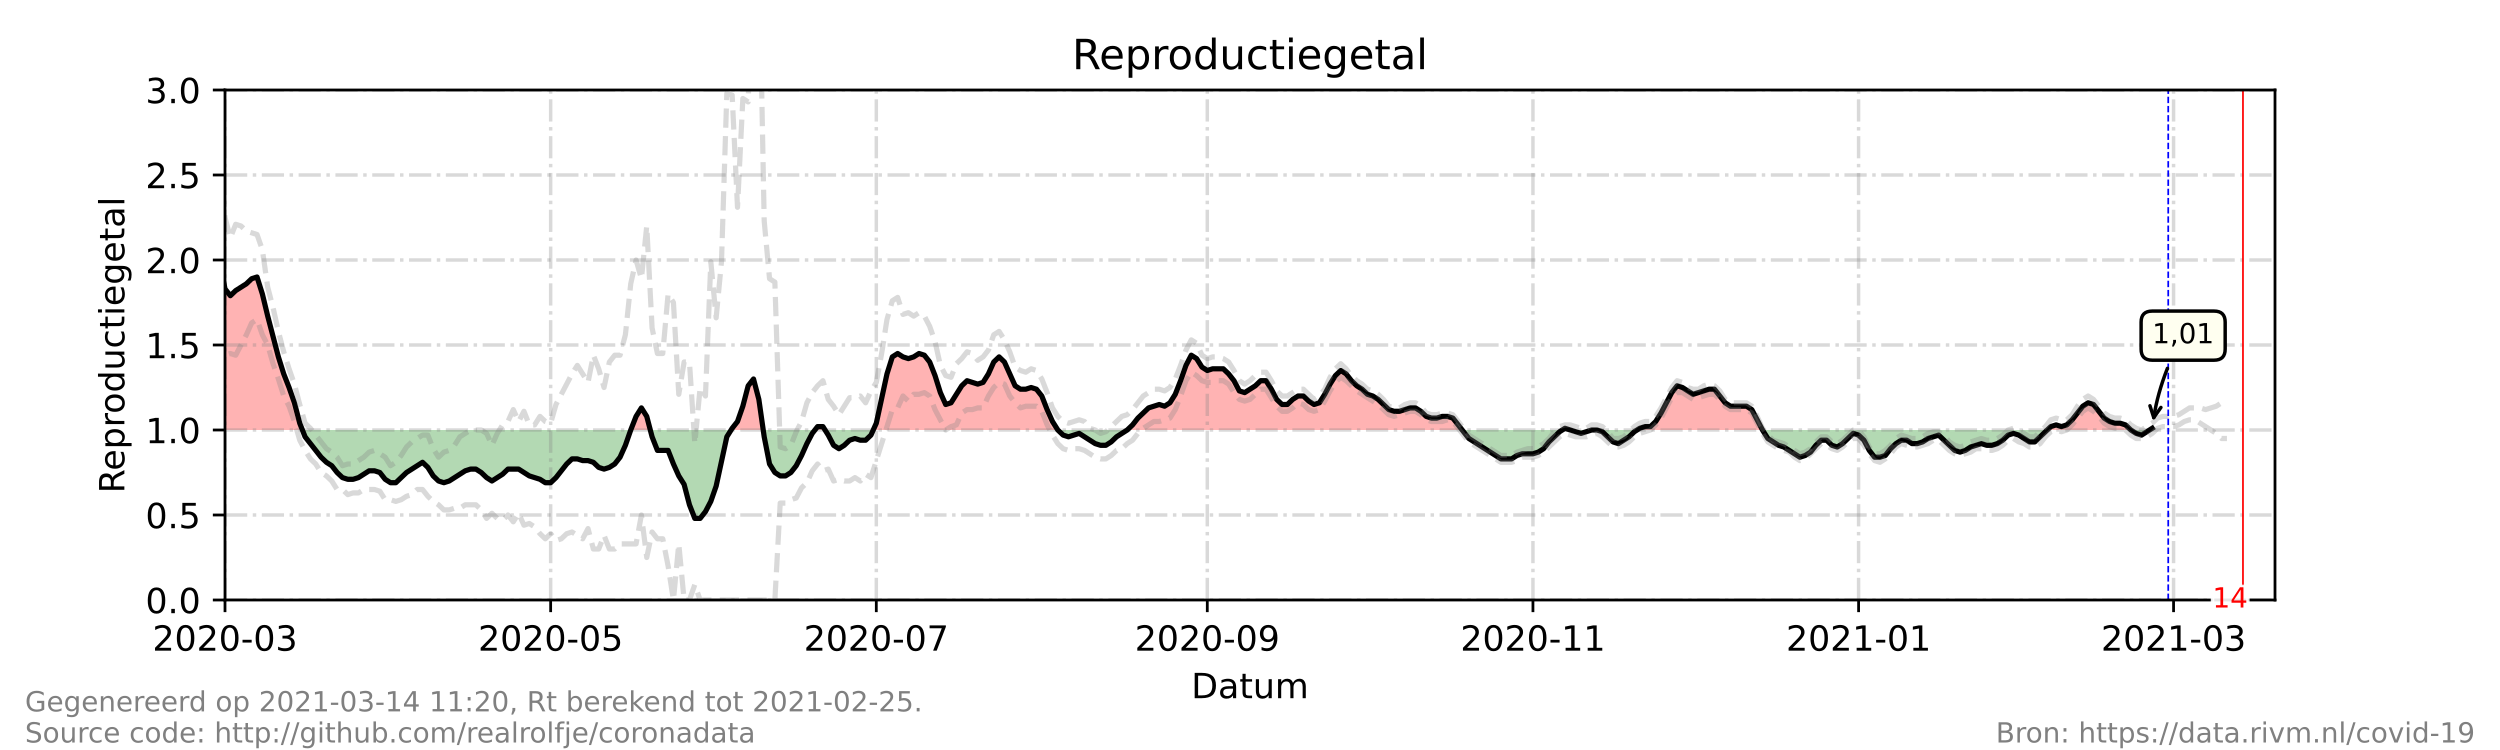<?xml version="1.0" encoding="utf-8" standalone="no"?>
<!DOCTYPE svg PUBLIC "-//W3C//DTD SVG 1.1//EN"
  "http://www.w3.org/Graphics/SVG/1.1/DTD/svg11.dtd">
<!-- Created with matplotlib (https://matplotlib.org/) -->
<svg height="216pt" version="1.1" viewBox="0 0 720 216" width="720pt" xmlns="http://www.w3.org/2000/svg" xmlns:xlink="http://www.w3.org/1999/xlink">
 <defs>
  <style type="text/css">*{stroke-linecap:butt;stroke-linejoin:round;}</style>
 </defs>
 <g id="figure_1">
  <g id="patch_1">
   <path d="M 0 216 
L 720 216 
L 720 0 
L 0 0 
z
" style="fill:#ffffff;"/>
  </g>
  <g id="axes_1">
   <g id="patch_2">
    <path d="M 64.8 172.8 
L 655.2 172.8 
L 655.2 25.92 
L 64.8 25.92 
z
" style="fill:#ffffff;"/>
   </g>
   <g id="PolyCollection_1">
    <path clip-path="url(#pa3c8b339ba)" d="M 44.812 123.84 
L 44.812 123.84 
L 46.35 123.84 
L 47.888 123.84 
L 49.425 123.84 
L 50.962 123.84 
L 52.5 123.84 
L 54.038 123.84 
L 55.575 123.84 
L 57.112 123.84 
L 58.65 123.84 
L 60.188 123.84 
L 61.725 123.84 
L 63.263 123.84 
L 64.8 123.84 
L 66.338 123.84 
L 67.875 123.84 
L 69.412 123.84 
L 70.95 123.84 
L 72.487 123.84 
L 74.025 123.84 
L 75.562 123.84 
L 77.1 123.84 
L 78.638 123.84 
L 80.175 123.84 
L 81.713 123.84 
L 83.25 123.84 
L 84.787 123.84 
L 86.325 123.84 
L 87.094 123.84 
L 86.325 121.882 
L 84.787 116.006 
L 83.25 111.6 
L 81.713 107.683 
L 80.175 102.787 
L 78.638 96.912 
L 77.1 91.037 
L 75.562 84.672 
L 74.025 79.776 
L 72.487 80.266 
L 70.95 81.734 
L 69.412 82.714 
L 67.875 83.693 
L 66.338 85.162 
L 64.8 83.203 
L 63.263 75.37 
L 61.725 69.984 
L 60.188 71.942 
L 58.65 71.942 
L 57.112 67.536 
L 55.575 65.088 
L 54.038 66.067 
L 52.5 66.557 
L 50.962 73.411 
L 49.425 87.61 
L 47.888 94.954 
L 46.35 87.61 
L 44.812 78.307 
z
" style="fill:#ff0000;fill-opacity:0.3;"/>
    <path clip-path="url(#pa3c8b339ba)" d="M 181.65 123.84 
L 183.188 123.84 
L 184.725 123.84 
L 186.262 123.84 
L 187.287 123.84 
L 186.262 119.923 
L 184.725 117.475 
L 183.188 119.923 
z
" style="fill:#ff0000;fill-opacity:0.3;"/>
    <path clip-path="url(#pa3c8b339ba)" d="M 210.555 123.84 
L 210.863 123.84 
L 212.4 123.84 
L 213.938 123.84 
L 215.475 123.84 
L 217.012 123.84 
L 218.55 123.84 
L 219.808 123.84 
L 218.55 115.027 
L 217.012 109.152 
L 215.475 111.11 
L 213.938 116.986 
L 212.4 121.392 
L 210.863 123.35 
z
" style="fill:#ff0000;fill-opacity:0.3;"/>
    <path clip-path="url(#pa3c8b339ba)" d="M 234.694 123.84 
L 235.463 123.84 
L 237 123.84 
L 237.615 123.84 
L 237 122.861 
L 235.463 122.861 
z
" style="fill:#ff0000;fill-opacity:0.3;"/>
    <path clip-path="url(#pa3c8b339ba)" d="M 251.496 123.84 
L 252.375 123.84 
L 253.912 123.84 
L 255.45 123.84 
L 256.988 123.84 
L 258.525 123.84 
L 260.062 123.84 
L 261.6 123.84 
L 263.137 123.84 
L 264.675 123.84 
L 266.212 123.84 
L 267.75 123.84 
L 269.288 123.84 
L 270.825 123.84 
L 272.363 123.84 
L 273.9 123.84 
L 275.438 123.84 
L 276.975 123.84 
L 278.512 123.84 
L 280.05 123.84 
L 281.587 123.84 
L 283.125 123.84 
L 284.663 123.84 
L 286.2 123.84 
L 287.738 123.84 
L 289.275 123.84 
L 290.812 123.84 
L 292.35 123.84 
L 293.887 123.84 
L 295.425 123.84 
L 296.962 123.84 
L 298.5 123.84 
L 300.038 123.84 
L 301.575 123.84 
L 303.113 123.84 
L 304.65 123.84 
L 303.113 121.392 
L 301.575 117.965 
L 300.038 114.048 
L 298.5 112.09 
L 296.962 111.6 
L 295.425 112.09 
L 293.887 112.09 
L 292.35 111.11 
L 290.812 107.683 
L 289.275 104.256 
L 287.738 102.787 
L 286.2 104.256 
L 284.663 107.683 
L 283.125 110.131 
L 281.587 110.621 
L 280.05 110.131 
L 278.512 109.642 
L 276.975 111.11 
L 275.438 113.558 
L 273.9 116.006 
L 272.363 116.496 
L 270.825 113.069 
L 269.288 108.173 
L 267.75 104.256 
L 266.212 102.298 
L 264.675 101.808 
L 263.137 102.787 
L 261.6 103.277 
L 260.062 102.787 
L 258.525 101.808 
L 256.988 102.787 
L 255.45 107.683 
L 253.912 115.027 
L 252.375 121.882 
z
" style="fill:#ff0000;fill-opacity:0.3;"/>
    <path clip-path="url(#pa3c8b339ba)" d="M 324.637 123.84 
L 326.175 123.84 
L 327.712 123.84 
L 329.25 123.84 
L 330.788 123.84 
L 332.325 123.84 
L 333.863 123.84 
L 335.4 123.84 
L 336.938 123.84 
L 338.475 123.84 
L 340.012 123.84 
L 341.55 123.84 
L 343.087 123.84 
L 344.625 123.84 
L 346.163 123.84 
L 347.7 123.84 
L 349.238 123.84 
L 350.775 123.84 
L 352.312 123.84 
L 353.85 123.84 
L 355.387 123.84 
L 356.925 123.84 
L 358.462 123.84 
L 360 123.84 
L 361.538 123.84 
L 363.075 123.84 
L 364.613 123.84 
L 366.15 123.84 
L 367.688 123.84 
L 369.225 123.84 
L 370.762 123.84 
L 372.3 123.84 
L 373.837 123.84 
L 375.375 123.84 
L 376.913 123.84 
L 378.45 123.84 
L 379.988 123.84 
L 381.525 123.84 
L 383.062 123.84 
L 384.6 123.84 
L 386.137 123.84 
L 387.675 123.84 
L 389.212 123.84 
L 390.75 123.84 
L 392.288 123.84 
L 393.825 123.84 
L 395.363 123.84 
L 396.9 123.84 
L 398.438 123.84 
L 399.975 123.84 
L 401.512 123.84 
L 403.05 123.84 
L 404.587 123.84 
L 406.125 123.84 
L 407.663 123.84 
L 409.2 123.84 
L 410.738 123.84 
L 412.275 123.84 
L 413.812 123.84 
L 415.35 123.84 
L 416.887 123.84 
L 418.425 123.84 
L 419.962 123.84 
L 421.116 123.84 
L 419.962 122.371 
L 418.425 120.413 
L 416.887 119.923 
L 415.35 119.923 
L 413.812 120.413 
L 412.275 120.413 
L 410.738 119.923 
L 409.2 118.454 
L 407.663 117.475 
L 406.125 117.475 
L 404.587 117.965 
L 403.05 118.454 
L 401.512 118.454 
L 399.975 117.965 
L 398.438 116.496 
L 396.9 115.027 
L 395.363 114.048 
L 393.825 113.558 
L 392.288 112.09 
L 390.75 111.11 
L 389.212 109.642 
L 387.675 107.683 
L 386.137 106.704 
L 384.6 108.173 
L 383.062 110.621 
L 381.525 113.558 
L 379.988 116.006 
L 378.45 116.496 
L 376.913 115.517 
L 375.375 114.048 
L 373.837 114.048 
L 372.3 115.027 
L 370.762 116.496 
L 369.225 116.496 
L 367.688 115.027 
L 366.15 112.09 
L 364.613 109.642 
L 363.075 109.642 
L 361.538 111.11 
L 360 112.09 
L 358.462 113.069 
L 356.925 112.579 
L 355.387 109.642 
L 353.85 107.683 
L 352.312 106.214 
L 350.775 106.214 
L 349.238 106.214 
L 347.7 106.704 
L 346.163 105.725 
L 344.625 103.277 
L 343.087 102.298 
L 341.55 105.235 
L 340.012 109.642 
L 338.475 113.558 
L 336.938 116.006 
L 335.4 116.986 
L 333.863 116.496 
L 332.325 116.986 
L 330.788 117.475 
L 329.25 118.944 
L 327.712 120.413 
L 326.175 122.371 
z
" style="fill:#ff0000;fill-opacity:0.3;"/>
    <path clip-path="url(#pa3c8b339ba)" d="M 449.944 123.84 
L 450.712 123.84 
L 452.25 123.84 
L 450.712 123.35 
z
" style="fill:#ff0000;fill-opacity:0.3;"/>
    <path clip-path="url(#pa3c8b339ba)" d="M 471.469 123.84 
L 472.238 123.84 
L 473.775 123.84 
L 475.312 123.84 
L 476.85 123.84 
L 478.387 123.84 
L 479.925 123.84 
L 481.462 123.84 
L 483 123.84 
L 484.538 123.84 
L 486.075 123.84 
L 487.613 123.84 
L 489.15 123.84 
L 490.688 123.84 
L 492.225 123.84 
L 493.762 123.84 
L 495.3 123.84 
L 496.837 123.84 
L 498.375 123.84 
L 499.913 123.84 
L 501.45 123.84 
L 502.988 123.84 
L 504.525 123.84 
L 506.062 123.84 
L 507.6 123.84 
L 506.062 120.902 
L 504.525 117.965 
L 502.988 116.986 
L 501.45 116.986 
L 499.913 116.986 
L 498.375 116.986 
L 496.837 116.006 
L 495.3 114.048 
L 493.762 112.09 
L 492.225 112.09 
L 490.688 112.579 
L 489.15 113.069 
L 487.613 113.558 
L 486.075 112.579 
L 484.538 111.6 
L 483 111.11 
L 481.462 113.069 
L 479.925 116.006 
L 478.387 118.944 
L 476.85 121.392 
L 475.312 122.861 
L 473.775 122.861 
L 472.238 123.35 
z
" style="fill:#ff0000;fill-opacity:0.3;"/>
    <path clip-path="url(#pa3c8b339ba)" d="M 589.6 123.84 
L 590.625 123.84 
L 592.163 123.84 
L 593.7 123.84 
L 595.237 123.84 
L 596.775 123.84 
L 598.312 123.84 
L 599.85 123.84 
L 601.388 123.84 
L 602.925 123.84 
L 604.462 123.84 
L 606 123.84 
L 607.538 123.84 
L 609.075 123.84 
L 610.612 123.84 
L 612.15 123.84 
L 613.688 123.84 
L 612.15 122.371 
L 610.612 121.882 
L 609.075 121.882 
L 607.538 121.392 
L 606 120.413 
L 604.462 118.454 
L 602.925 116.496 
L 601.388 116.006 
L 599.85 116.986 
L 598.312 118.944 
L 596.775 120.902 
L 595.237 122.371 
L 593.7 122.861 
L 592.163 122.371 
L 590.625 122.861 
z
" style="fill:#ff0000;fill-opacity:0.3;"/>
    <path clip-path="url(#pa3c8b339ba)" d="M 619.069 123.84 
L 619.837 123.84 
L 619.837 123.84 
L 619.837 123.35 
z
" style="fill:#ff0000;fill-opacity:0.3;"/>
   </g>
   <g id="PolyCollection_2">
    <path clip-path="url(#pa3c8b339ba)" d="M 87.094 123.84 
L 87.862 123.84 
L 89.4 123.84 
L 90.938 123.84 
L 92.475 123.84 
L 94.013 123.84 
L 95.55 123.84 
L 97.088 123.84 
L 98.625 123.84 
L 100.162 123.84 
L 101.7 123.84 
L 103.237 123.84 
L 104.775 123.84 
L 106.312 123.84 
L 107.85 123.84 
L 109.388 123.84 
L 110.925 123.84 
L 112.463 123.84 
L 114 123.84 
L 115.537 123.84 
L 117.075 123.84 
L 118.612 123.84 
L 120.15 123.84 
L 121.688 123.84 
L 123.225 123.84 
L 124.763 123.84 
L 126.3 123.84 
L 127.838 123.84 
L 129.375 123.84 
L 130.912 123.84 
L 132.45 123.84 
L 133.988 123.84 
L 135.525 123.84 
L 137.062 123.84 
L 138.6 123.84 
L 140.137 123.84 
L 141.675 123.84 
L 143.213 123.84 
L 144.75 123.84 
L 146.287 123.84 
L 147.825 123.84 
L 149.363 123.84 
L 150.9 123.84 
L 152.438 123.84 
L 153.975 123.84 
L 155.512 123.84 
L 157.05 123.84 
L 158.588 123.84 
L 160.125 123.84 
L 161.662 123.84 
L 163.2 123.84 
L 164.738 123.84 
L 166.275 123.84 
L 167.812 123.84 
L 169.35 123.84 
L 170.887 123.84 
L 172.425 123.84 
L 173.963 123.84 
L 175.5 123.84 
L 177.037 123.84 
L 178.575 123.84 
L 180.113 123.84 
L 181.65 123.84 
L 181.65 123.84 
L 181.65 123.84 
L 180.113 128.246 
L 178.575 131.674 
L 177.037 133.632 
L 175.5 134.611 
L 173.963 135.101 
L 172.425 134.611 
L 170.887 133.142 
L 169.35 132.653 
L 167.812 132.653 
L 166.275 132.163 
L 164.738 132.163 
L 163.2 133.632 
L 161.662 135.59 
L 160.125 137.549 
L 158.588 139.018 
L 157.05 139.018 
L 155.512 138.038 
L 153.975 137.549 
L 152.438 137.059 
L 150.9 136.08 
L 149.363 135.101 
L 147.825 135.101 
L 146.287 135.101 
L 144.75 136.57 
L 143.213 137.549 
L 141.675 138.528 
L 140.137 137.549 
L 138.6 136.08 
L 137.062 135.101 
L 135.525 135.101 
L 133.988 135.59 
L 132.45 136.57 
L 130.912 137.549 
L 129.375 138.528 
L 127.838 139.018 
L 126.3 138.528 
L 124.763 137.059 
L 123.225 134.611 
L 121.688 133.142 
L 120.15 134.122 
L 118.612 135.101 
L 117.075 136.08 
L 115.537 137.549 
L 114 139.018 
L 112.463 139.018 
L 110.925 138.038 
L 109.388 136.08 
L 107.85 135.59 
L 106.312 135.59 
L 104.775 136.57 
L 103.237 137.549 
L 101.7 138.038 
L 100.162 138.038 
L 98.625 137.549 
L 97.088 136.08 
L 95.55 134.122 
L 94.013 133.142 
L 92.475 131.674 
L 90.938 129.715 
L 89.4 127.757 
L 87.862 125.798 
z
" style="fill:#008000;fill-opacity:0.3;"/>
    <path clip-path="url(#pa3c8b339ba)" d="M 187.287 123.84 
L 187.8 123.84 
L 189.338 123.84 
L 190.875 123.84 
L 192.412 123.84 
L 193.95 123.84 
L 195.488 123.84 
L 197.025 123.84 
L 198.562 123.84 
L 200.1 123.84 
L 201.637 123.84 
L 203.175 123.84 
L 204.713 123.84 
L 206.25 123.84 
L 207.787 123.84 
L 209.325 123.84 
L 210.555 123.84 
L 209.325 125.798 
L 207.787 132.653 
L 206.25 139.997 
L 204.713 144.403 
L 203.175 147.341 
L 201.637 149.299 
L 200.1 149.299 
L 198.562 145.382 
L 197.025 139.507 
L 195.488 137.059 
L 193.95 133.632 
L 192.412 129.715 
L 190.875 129.715 
L 189.338 129.715 
L 187.8 125.798 
z
" style="fill:#008000;fill-opacity:0.3;"/>
    <path clip-path="url(#pa3c8b339ba)" d="M 219.808 123.84 
L 220.088 123.84 
L 221.625 123.84 
L 223.162 123.84 
L 224.7 123.84 
L 226.238 123.84 
L 227.775 123.84 
L 229.312 123.84 
L 230.85 123.84 
L 232.387 123.84 
L 233.925 123.84 
L 234.694 123.84 
L 233.925 124.819 
L 232.387 127.757 
L 230.85 131.184 
L 229.312 134.122 
L 227.775 136.08 
L 226.238 137.059 
L 224.7 137.059 
L 223.162 136.08 
L 221.625 133.632 
L 220.088 125.798 
z
" style="fill:#008000;fill-opacity:0.3;"/>
    <path clip-path="url(#pa3c8b339ba)" d="M 237.615 123.84 
L 238.537 123.84 
L 240.075 123.84 
L 241.613 123.84 
L 243.15 123.84 
L 244.688 123.84 
L 246.225 123.84 
L 247.762 123.84 
L 249.3 123.84 
L 250.838 123.84 
L 251.496 123.84 
L 250.838 125.309 
L 249.3 126.778 
L 247.762 126.778 
L 246.225 126.288 
L 244.688 126.778 
L 243.15 128.246 
L 241.613 129.226 
L 240.075 128.246 
L 238.537 125.309 
z
" style="fill:#008000;fill-opacity:0.3;"/>
    <path clip-path="url(#pa3c8b339ba)" d="M 304.65 123.84 
L 304.65 123.84 
L 306.188 123.84 
L 307.725 123.84 
L 309.262 123.84 
L 310.8 123.84 
L 312.337 123.84 
L 313.875 123.84 
L 315.413 123.84 
L 316.95 123.84 
L 318.488 123.84 
L 320.025 123.84 
L 321.562 123.84 
L 323.1 123.84 
L 324.637 123.84 
L 324.637 123.84 
L 324.637 123.84 
L 323.1 124.819 
L 321.562 125.798 
L 320.025 127.267 
L 318.488 128.246 
L 316.95 128.246 
L 315.413 127.757 
L 313.875 126.778 
L 312.337 125.798 
L 310.8 124.819 
L 309.262 125.309 
L 307.725 125.798 
L 306.188 125.309 
L 304.65 123.84 
z
" style="fill:#008000;fill-opacity:0.3;"/>
    <path clip-path="url(#pa3c8b339ba)" d="M 421.116 123.84 
L 421.5 123.84 
L 423.038 123.84 
L 424.575 123.84 
L 426.113 123.84 
L 427.65 123.84 
L 429.188 123.84 
L 430.725 123.84 
L 432.262 123.84 
L 433.8 123.84 
L 435.337 123.84 
L 436.875 123.84 
L 438.413 123.84 
L 439.95 123.84 
L 441.488 123.84 
L 443.025 123.84 
L 444.562 123.84 
L 446.1 123.84 
L 447.637 123.84 
L 449.175 123.84 
L 449.944 123.84 
L 449.175 124.33 
L 447.637 125.798 
L 446.1 127.267 
L 444.562 129.226 
L 443.025 130.205 
L 441.488 130.694 
L 439.95 130.694 
L 438.413 130.694 
L 436.875 131.184 
L 435.337 132.163 
L 433.8 132.163 
L 432.262 132.163 
L 430.725 131.184 
L 429.188 130.205 
L 427.65 129.226 
L 426.113 128.246 
L 424.575 127.267 
L 423.038 126.288 
L 421.5 124.33 
z
" style="fill:#008000;fill-opacity:0.3;"/>
    <path clip-path="url(#pa3c8b339ba)" d="M 452.25 123.84 
L 452.25 123.84 
L 453.788 123.84 
L 455.325 123.84 
L 456.863 123.84 
L 458.4 123.84 
L 459.938 123.84 
L 461.475 123.84 
L 463.012 123.84 
L 464.55 123.84 
L 466.087 123.84 
L 467.625 123.84 
L 469.163 123.84 
L 470.7 123.84 
L 471.469 123.84 
L 470.7 124.33 
L 469.163 125.798 
L 467.625 126.778 
L 466.087 127.757 
L 464.55 127.267 
L 463.012 125.798 
L 461.475 124.33 
L 459.938 123.84 
L 458.4 123.84 
L 456.863 124.33 
L 455.325 124.819 
L 453.788 124.33 
L 452.25 123.84 
z
" style="fill:#008000;fill-opacity:0.3;"/>
    <path clip-path="url(#pa3c8b339ba)" d="M 507.6 123.84 
L 507.6 123.84 
L 509.137 123.84 
L 510.675 123.84 
L 512.212 123.84 
L 513.75 123.84 
L 515.288 123.84 
L 516.825 123.84 
L 518.362 123.84 
L 519.9 123.84 
L 521.438 123.84 
L 522.975 123.84 
L 524.513 123.84 
L 526.05 123.84 
L 527.587 123.84 
L 529.125 123.84 
L 530.663 123.84 
L 532.2 123.84 
L 533.737 123.84 
L 535.275 123.84 
L 536.812 123.84 
L 538.35 123.84 
L 539.888 123.84 
L 541.425 123.84 
L 542.962 123.84 
L 544.5 123.84 
L 546.038 123.84 
L 547.575 123.84 
L 549.112 123.84 
L 550.65 123.84 
L 552.188 123.84 
L 553.725 123.84 
L 555.263 123.84 
L 556.8 123.84 
L 558.337 123.84 
L 559.875 123.84 
L 561.413 123.84 
L 562.95 123.84 
L 564.487 123.84 
L 566.025 123.84 
L 567.562 123.84 
L 569.1 123.84 
L 570.638 123.84 
L 572.175 123.84 
L 573.712 123.84 
L 575.25 123.84 
L 576.788 123.84 
L 578.325 123.84 
L 579.862 123.84 
L 581.4 123.84 
L 582.938 123.84 
L 584.475 123.84 
L 586.013 123.84 
L 587.55 123.84 
L 589.087 123.84 
L 589.6 123.84 
L 589.087 124.33 
L 587.55 125.798 
L 586.013 127.267 
L 584.475 127.267 
L 582.938 126.288 
L 581.4 125.309 
L 579.862 124.819 
L 578.325 125.309 
L 576.788 126.778 
L 575.25 127.757 
L 573.712 128.246 
L 572.175 128.246 
L 570.638 127.757 
L 569.1 128.246 
L 567.562 128.736 
L 566.025 129.715 
L 564.487 130.205 
L 562.95 129.715 
L 561.413 128.246 
L 559.875 126.778 
L 558.337 125.309 
L 556.8 125.798 
L 555.263 126.288 
L 553.725 127.267 
L 552.188 127.757 
L 550.65 127.757 
L 549.112 126.778 
L 547.575 126.778 
L 546.038 127.757 
L 544.5 129.226 
L 542.962 131.184 
L 541.425 131.674 
L 539.888 131.674 
L 538.35 129.715 
L 536.812 126.778 
L 535.275 125.309 
L 533.737 124.819 
L 532.2 126.288 
L 530.663 127.757 
L 529.125 128.736 
L 527.587 128.246 
L 526.05 126.778 
L 524.513 126.778 
L 522.975 128.246 
L 521.438 130.205 
L 519.9 131.184 
L 518.362 131.674 
L 516.825 130.694 
L 515.288 129.715 
L 513.75 128.736 
L 512.212 128.246 
L 510.675 127.267 
L 509.137 126.288 
L 507.6 123.84 
z
" style="fill:#008000;fill-opacity:0.3;"/>
    <path clip-path="url(#pa3c8b339ba)" d="M 613.688 123.84 
L 613.688 123.84 
L 615.225 123.84 
L 616.763 123.84 
L 618.3 123.84 
L 619.069 123.84 
L 618.3 124.33 
L 616.763 125.309 
L 615.225 124.819 
L 613.688 123.84 
z
" style="fill:#008000;fill-opacity:0.3;"/>
   </g>
   <g id="matplotlib.axis_1">
    <g id="xtick_1">
     <g id="line2d_1">
      <path clip-path="url(#pa3c8b339ba)" d="M 64.8 172.8 
L 64.8 25.92 
" style="fill:none;stroke:#808080;stroke-dasharray:6.4,1.6,1,1.6;stroke-dashoffset:0;stroke-opacity:0.3;"/>
     </g>
     <g id="line2d_2">
      <defs>
       <path d="M 0 0 
L 0 3.5 
" id="m705afd8eca" style="stroke:#000000;stroke-width:0.8;"/>
      </defs>
      <g>
       <use style="stroke:#000000;stroke-width:0.8;" x="64.8" xlink:href="#m705afd8eca" y="172.8"/>
      </g>
     </g>
     <g id="text_1">
      <!-- 2020-03 -->
      <g transform="translate(43.909 187.398)scale(0.1 -0.1)">
       <defs>
        <path d="M 19.188 8.297 
L 53.609 8.297 
L 53.609 0 
L 7.328 0 
L 7.328 8.297 
Q 12.938 14.109 22.625 23.891 
Q 32.328 33.688 34.812 36.531 
Q 39.547 41.844 41.422 45.531 
Q 43.312 49.219 43.312 52.781 
Q 43.312 58.594 39.234 62.25 
Q 35.156 65.922 28.609 65.922 
Q 23.969 65.922 18.812 64.312 
Q 13.672 62.703 7.812 59.422 
L 7.812 69.391 
Q 13.766 71.781 18.938 73 
Q 24.125 74.219 28.422 74.219 
Q 39.75 74.219 46.484 68.547 
Q 53.219 62.891 53.219 53.422 
Q 53.219 48.922 51.531 44.891 
Q 49.859 40.875 45.406 35.406 
Q 44.188 33.984 37.641 27.219 
Q 31.109 20.453 19.188 8.297 
z
" id="DejaVuSans-50"/>
        <path d="M 31.781 66.406 
Q 24.172 66.406 20.328 58.906 
Q 16.5 51.422 16.5 36.375 
Q 16.5 21.391 20.328 13.891 
Q 24.172 6.391 31.781 6.391 
Q 39.453 6.391 43.281 13.891 
Q 47.125 21.391 47.125 36.375 
Q 47.125 51.422 43.281 58.906 
Q 39.453 66.406 31.781 66.406 
z
M 31.781 74.219 
Q 44.047 74.219 50.516 64.516 
Q 56.984 54.828 56.984 36.375 
Q 56.984 17.969 50.516 8.266 
Q 44.047 -1.422 31.781 -1.422 
Q 19.531 -1.422 13.062 8.266 
Q 6.594 17.969 6.594 36.375 
Q 6.594 54.828 13.062 64.516 
Q 19.531 74.219 31.781 74.219 
z
" id="DejaVuSans-48"/>
        <path d="M 4.891 31.391 
L 31.203 31.391 
L 31.203 23.391 
L 4.891 23.391 
z
" id="DejaVuSans-45"/>
        <path d="M 40.578 39.312 
Q 47.656 37.797 51.625 33 
Q 55.609 28.219 55.609 21.188 
Q 55.609 10.406 48.188 4.484 
Q 40.766 -1.422 27.094 -1.422 
Q 22.516 -1.422 17.656 -0.516 
Q 12.797 0.391 7.625 2.203 
L 7.625 11.719 
Q 11.719 9.328 16.594 8.109 
Q 21.484 6.891 26.812 6.891 
Q 36.078 6.891 40.938 10.547 
Q 45.797 14.203 45.797 21.188 
Q 45.797 27.641 41.281 31.266 
Q 36.766 34.906 28.719 34.906 
L 20.219 34.906 
L 20.219 43.016 
L 29.109 43.016 
Q 36.375 43.016 40.234 45.922 
Q 44.094 48.828 44.094 54.297 
Q 44.094 59.906 40.109 62.906 
Q 36.141 65.922 28.719 65.922 
Q 24.656 65.922 20.016 65.031 
Q 15.375 64.156 9.812 62.312 
L 9.812 71.094 
Q 15.438 72.656 20.344 73.438 
Q 25.25 74.219 29.594 74.219 
Q 40.828 74.219 47.359 69.109 
Q 53.906 64.016 53.906 55.328 
Q 53.906 49.266 50.438 45.094 
Q 46.969 40.922 40.578 39.312 
z
" id="DejaVuSans-51"/>
       </defs>
       <use xlink:href="#DejaVuSans-50"/>
       <use x="63.623" xlink:href="#DejaVuSans-48"/>
       <use x="127.246" xlink:href="#DejaVuSans-50"/>
       <use x="190.869" xlink:href="#DejaVuSans-48"/>
       <use x="254.492" xlink:href="#DejaVuSans-45"/>
       <use x="290.576" xlink:href="#DejaVuSans-48"/>
       <use x="354.199" xlink:href="#DejaVuSans-51"/>
      </g>
     </g>
    </g>
    <g id="xtick_2">
     <g id="line2d_3">
      <path clip-path="url(#pa3c8b339ba)" d="M 158.588 172.8 
L 158.588 25.92 
" style="fill:none;stroke:#808080;stroke-dasharray:6.4,1.6,1,1.6;stroke-dashoffset:0;stroke-opacity:0.3;"/>
     </g>
     <g id="line2d_4">
      <g>
       <use style="stroke:#000000;stroke-width:0.8;" x="158.588" xlink:href="#m705afd8eca" y="172.8"/>
      </g>
     </g>
     <g id="text_2">
      <!-- 2020-05 -->
      <g transform="translate(137.696 187.398)scale(0.1 -0.1)">
       <defs>
        <path d="M 10.797 72.906 
L 49.516 72.906 
L 49.516 64.594 
L 19.828 64.594 
L 19.828 46.734 
Q 21.969 47.469 24.109 47.828 
Q 26.266 48.188 28.422 48.188 
Q 40.625 48.188 47.75 41.5 
Q 54.891 34.812 54.891 23.391 
Q 54.891 11.625 47.562 5.094 
Q 40.234 -1.422 26.906 -1.422 
Q 22.312 -1.422 17.547 -0.641 
Q 12.797 0.141 7.719 1.703 
L 7.719 11.625 
Q 12.109 9.234 16.797 8.062 
Q 21.484 6.891 26.703 6.891 
Q 35.156 6.891 40.078 11.328 
Q 45.016 15.766 45.016 23.391 
Q 45.016 31 40.078 35.438 
Q 35.156 39.891 26.703 39.891 
Q 22.75 39.891 18.812 39.016 
Q 14.891 38.141 10.797 36.281 
z
" id="DejaVuSans-53"/>
       </defs>
       <use xlink:href="#DejaVuSans-50"/>
       <use x="63.623" xlink:href="#DejaVuSans-48"/>
       <use x="127.246" xlink:href="#DejaVuSans-50"/>
       <use x="190.869" xlink:href="#DejaVuSans-48"/>
       <use x="254.492" xlink:href="#DejaVuSans-45"/>
       <use x="290.576" xlink:href="#DejaVuSans-48"/>
       <use x="354.199" xlink:href="#DejaVuSans-53"/>
      </g>
     </g>
    </g>
    <g id="xtick_3">
     <g id="line2d_5">
      <path clip-path="url(#pa3c8b339ba)" d="M 252.375 172.8 
L 252.375 25.92 
" style="fill:none;stroke:#808080;stroke-dasharray:6.4,1.6,1,1.6;stroke-dashoffset:0;stroke-opacity:0.3;"/>
     </g>
     <g id="line2d_6">
      <g>
       <use style="stroke:#000000;stroke-width:0.8;" x="252.375" xlink:href="#m705afd8eca" y="172.8"/>
      </g>
     </g>
     <g id="text_3">
      <!-- 2020-07 -->
      <g transform="translate(231.484 187.398)scale(0.1 -0.1)">
       <defs>
        <path d="M 8.203 72.906 
L 55.078 72.906 
L 55.078 68.703 
L 28.609 0 
L 18.312 0 
L 43.219 64.594 
L 8.203 64.594 
z
" id="DejaVuSans-55"/>
       </defs>
       <use xlink:href="#DejaVuSans-50"/>
       <use x="63.623" xlink:href="#DejaVuSans-48"/>
       <use x="127.246" xlink:href="#DejaVuSans-50"/>
       <use x="190.869" xlink:href="#DejaVuSans-48"/>
       <use x="254.492" xlink:href="#DejaVuSans-45"/>
       <use x="290.576" xlink:href="#DejaVuSans-48"/>
       <use x="354.199" xlink:href="#DejaVuSans-55"/>
      </g>
     </g>
    </g>
    <g id="xtick_4">
     <g id="line2d_7">
      <path clip-path="url(#pa3c8b339ba)" d="M 347.7 172.8 
L 347.7 25.92 
" style="fill:none;stroke:#808080;stroke-dasharray:6.4,1.6,1,1.6;stroke-dashoffset:0;stroke-opacity:0.3;"/>
     </g>
     <g id="line2d_8">
      <g>
       <use style="stroke:#000000;stroke-width:0.8;" x="347.7" xlink:href="#m705afd8eca" y="172.8"/>
      </g>
     </g>
     <g id="text_4">
      <!-- 2020-09 -->
      <g transform="translate(326.809 187.398)scale(0.1 -0.1)">
       <defs>
        <path d="M 10.984 1.516 
L 10.984 10.5 
Q 14.703 8.734 18.5 7.812 
Q 22.312 6.891 25.984 6.891 
Q 35.75 6.891 40.891 13.453 
Q 46.047 20.016 46.781 33.406 
Q 43.953 29.203 39.594 26.953 
Q 35.25 24.703 29.984 24.703 
Q 19.047 24.703 12.672 31.312 
Q 6.297 37.938 6.297 49.422 
Q 6.297 60.641 12.938 67.422 
Q 19.578 74.219 30.609 74.219 
Q 43.266 74.219 49.922 64.516 
Q 56.594 54.828 56.594 36.375 
Q 56.594 19.141 48.406 8.859 
Q 40.234 -1.422 26.422 -1.422 
Q 22.703 -1.422 18.891 -0.688 
Q 15.094 0.047 10.984 1.516 
z
M 30.609 32.422 
Q 37.25 32.422 41.125 36.953 
Q 45.016 41.5 45.016 49.422 
Q 45.016 57.281 41.125 61.844 
Q 37.25 66.406 30.609 66.406 
Q 23.969 66.406 20.094 61.844 
Q 16.219 57.281 16.219 49.422 
Q 16.219 41.5 20.094 36.953 
Q 23.969 32.422 30.609 32.422 
z
" id="DejaVuSans-57"/>
       </defs>
       <use xlink:href="#DejaVuSans-50"/>
       <use x="63.623" xlink:href="#DejaVuSans-48"/>
       <use x="127.246" xlink:href="#DejaVuSans-50"/>
       <use x="190.869" xlink:href="#DejaVuSans-48"/>
       <use x="254.492" xlink:href="#DejaVuSans-45"/>
       <use x="290.576" xlink:href="#DejaVuSans-48"/>
       <use x="354.199" xlink:href="#DejaVuSans-57"/>
      </g>
     </g>
    </g>
    <g id="xtick_5">
     <g id="line2d_9">
      <path clip-path="url(#pa3c8b339ba)" d="M 441.488 172.8 
L 441.488 25.92 
" style="fill:none;stroke:#808080;stroke-dasharray:6.4,1.6,1,1.6;stroke-dashoffset:0;stroke-opacity:0.3;"/>
     </g>
     <g id="line2d_10">
      <g>
       <use style="stroke:#000000;stroke-width:0.8;" x="441.488" xlink:href="#m705afd8eca" y="172.8"/>
      </g>
     </g>
     <g id="text_5">
      <!-- 2020-11 -->
      <g transform="translate(420.596 187.398)scale(0.1 -0.1)">
       <defs>
        <path d="M 12.406 8.297 
L 28.516 8.297 
L 28.516 63.922 
L 10.984 60.406 
L 10.984 69.391 
L 28.422 72.906 
L 38.281 72.906 
L 38.281 8.297 
L 54.391 8.297 
L 54.391 0 
L 12.406 0 
z
" id="DejaVuSans-49"/>
       </defs>
       <use xlink:href="#DejaVuSans-50"/>
       <use x="63.623" xlink:href="#DejaVuSans-48"/>
       <use x="127.246" xlink:href="#DejaVuSans-50"/>
       <use x="190.869" xlink:href="#DejaVuSans-48"/>
       <use x="254.492" xlink:href="#DejaVuSans-45"/>
       <use x="290.576" xlink:href="#DejaVuSans-49"/>
       <use x="354.199" xlink:href="#DejaVuSans-49"/>
      </g>
     </g>
    </g>
    <g id="xtick_6">
     <g id="line2d_11">
      <path clip-path="url(#pa3c8b339ba)" d="M 535.275 172.8 
L 535.275 25.92 
" style="fill:none;stroke:#808080;stroke-dasharray:6.4,1.6,1,1.6;stroke-dashoffset:0;stroke-opacity:0.3;"/>
     </g>
     <g id="line2d_12">
      <g>
       <use style="stroke:#000000;stroke-width:0.8;" x="535.275" xlink:href="#m705afd8eca" y="172.8"/>
      </g>
     </g>
     <g id="text_6">
      <!-- 2021-01 -->
      <g transform="translate(514.384 187.398)scale(0.1 -0.1)">
       <use xlink:href="#DejaVuSans-50"/>
       <use x="63.623" xlink:href="#DejaVuSans-48"/>
       <use x="127.246" xlink:href="#DejaVuSans-50"/>
       <use x="190.869" xlink:href="#DejaVuSans-49"/>
       <use x="254.492" xlink:href="#DejaVuSans-45"/>
       <use x="290.576" xlink:href="#DejaVuSans-48"/>
       <use x="354.199" xlink:href="#DejaVuSans-49"/>
      </g>
     </g>
    </g>
    <g id="xtick_7">
     <g id="line2d_13">
      <path clip-path="url(#pa3c8b339ba)" d="M 625.987 172.8 
L 625.987 25.92 
" style="fill:none;stroke:#808080;stroke-dasharray:6.4,1.6,1,1.6;stroke-dashoffset:0;stroke-opacity:0.3;"/>
     </g>
     <g id="line2d_14">
      <g>
       <use style="stroke:#000000;stroke-width:0.8;" x="625.987" xlink:href="#m705afd8eca" y="172.8"/>
      </g>
     </g>
     <g id="text_7">
      <!-- 2021-03 -->
      <g transform="translate(605.096 187.398)scale(0.1 -0.1)">
       <use xlink:href="#DejaVuSans-50"/>
       <use x="63.623" xlink:href="#DejaVuSans-48"/>
       <use x="127.246" xlink:href="#DejaVuSans-50"/>
       <use x="190.869" xlink:href="#DejaVuSans-49"/>
       <use x="254.492" xlink:href="#DejaVuSans-45"/>
       <use x="290.576" xlink:href="#DejaVuSans-48"/>
       <use x="354.199" xlink:href="#DejaVuSans-51"/>
      </g>
     </g>
    </g>
    <g id="text_8">
     <!-- Datum -->
     <g transform="translate(343.087 201.077)scale(0.1 -0.1)">
      <defs>
       <path d="M 19.672 64.797 
L 19.672 8.109 
L 31.594 8.109 
Q 46.688 8.109 53.688 14.938 
Q 60.688 21.781 60.688 36.531 
Q 60.688 51.172 53.688 57.984 
Q 46.688 64.797 31.594 64.797 
z
M 9.812 72.906 
L 30.078 72.906 
Q 51.266 72.906 61.172 64.094 
Q 71.094 55.281 71.094 36.531 
Q 71.094 17.672 61.125 8.828 
Q 51.172 0 30.078 0 
L 9.812 0 
z
" id="DejaVuSans-68"/>
       <path d="M 34.281 27.484 
Q 23.391 27.484 19.188 25 
Q 14.984 22.516 14.984 16.5 
Q 14.984 11.719 18.141 8.906 
Q 21.297 6.109 26.703 6.109 
Q 34.188 6.109 38.703 11.406 
Q 43.219 16.703 43.219 25.484 
L 43.219 27.484 
z
M 52.203 31.203 
L 52.203 0 
L 43.219 0 
L 43.219 8.297 
Q 40.141 3.328 35.547 0.953 
Q 30.953 -1.422 24.312 -1.422 
Q 15.922 -1.422 10.953 3.297 
Q 6 8.016 6 15.922 
Q 6 25.141 12.172 29.828 
Q 18.359 34.516 30.609 34.516 
L 43.219 34.516 
L 43.219 35.406 
Q 43.219 41.609 39.141 45 
Q 35.062 48.391 27.688 48.391 
Q 23 48.391 18.547 47.266 
Q 14.109 46.141 10.016 43.891 
L 10.016 52.203 
Q 14.938 54.109 19.578 55.047 
Q 24.219 56 28.609 56 
Q 40.484 56 46.344 49.844 
Q 52.203 43.703 52.203 31.203 
z
" id="DejaVuSans-97"/>
       <path d="M 18.312 70.219 
L 18.312 54.688 
L 36.812 54.688 
L 36.812 47.703 
L 18.312 47.703 
L 18.312 18.016 
Q 18.312 11.328 20.141 9.422 
Q 21.969 7.516 27.594 7.516 
L 36.812 7.516 
L 36.812 0 
L 27.594 0 
Q 17.188 0 13.234 3.875 
Q 9.281 7.766 9.281 18.016 
L 9.281 47.703 
L 2.688 47.703 
L 2.688 54.688 
L 9.281 54.688 
L 9.281 70.219 
z
" id="DejaVuSans-116"/>
       <path d="M 8.5 21.578 
L 8.5 54.688 
L 17.484 54.688 
L 17.484 21.922 
Q 17.484 14.156 20.5 10.266 
Q 23.531 6.391 29.594 6.391 
Q 36.859 6.391 41.078 11.031 
Q 45.312 15.672 45.312 23.688 
L 45.312 54.688 
L 54.297 54.688 
L 54.297 0 
L 45.312 0 
L 45.312 8.406 
Q 42.047 3.422 37.719 1 
Q 33.406 -1.422 27.688 -1.422 
Q 18.266 -1.422 13.375 4.438 
Q 8.5 10.297 8.5 21.578 
z
M 31.109 56 
z
" id="DejaVuSans-117"/>
       <path d="M 52 44.188 
Q 55.375 50.25 60.062 53.125 
Q 64.75 56 71.094 56 
Q 79.641 56 84.281 50.016 
Q 88.922 44.047 88.922 33.016 
L 88.922 0 
L 79.891 0 
L 79.891 32.719 
Q 79.891 40.578 77.094 44.375 
Q 74.312 48.188 68.609 48.188 
Q 61.625 48.188 57.562 43.547 
Q 53.516 38.922 53.516 30.906 
L 53.516 0 
L 44.484 0 
L 44.484 32.719 
Q 44.484 40.625 41.703 44.406 
Q 38.922 48.188 33.109 48.188 
Q 26.219 48.188 22.156 43.531 
Q 18.109 38.875 18.109 30.906 
L 18.109 0 
L 9.078 0 
L 9.078 54.688 
L 18.109 54.688 
L 18.109 46.188 
Q 21.188 51.219 25.484 53.609 
Q 29.781 56 35.688 56 
Q 41.656 56 45.828 52.969 
Q 50 49.953 52 44.188 
z
" id="DejaVuSans-109"/>
      </defs>
      <use xlink:href="#DejaVuSans-68"/>
      <use x="77.002" xlink:href="#DejaVuSans-97"/>
      <use x="138.281" xlink:href="#DejaVuSans-116"/>
      <use x="177.49" xlink:href="#DejaVuSans-117"/>
      <use x="240.869" xlink:href="#DejaVuSans-109"/>
     </g>
    </g>
   </g>
   <g id="matplotlib.axis_2">
    <g id="ytick_1">
     <g id="line2d_15">
      <path clip-path="url(#pa3c8b339ba)" d="M 64.8 172.8 
L 655.2 172.8 
" style="fill:none;stroke:#808080;stroke-dasharray:6.4,1.6,1,1.6;stroke-dashoffset:0;stroke-opacity:0.3;"/>
     </g>
     <g id="line2d_16">
      <defs>
       <path d="M 0 0 
L -3.5 0 
" id="m5e0429e9f4" style="stroke:#000000;stroke-width:0.8;"/>
      </defs>
      <g>
       <use style="stroke:#000000;stroke-width:0.8;" x="64.8" xlink:href="#m5e0429e9f4" y="172.8"/>
      </g>
     </g>
     <g id="text_9">
      <!-- 0.0 -->
      <g transform="translate(41.897 176.599)scale(0.1 -0.1)">
       <defs>
        <path d="M 10.688 12.406 
L 21 12.406 
L 21 0 
L 10.688 0 
z
" id="DejaVuSans-46"/>
       </defs>
       <use xlink:href="#DejaVuSans-48"/>
       <use x="63.623" xlink:href="#DejaVuSans-46"/>
       <use x="95.41" xlink:href="#DejaVuSans-48"/>
      </g>
     </g>
    </g>
    <g id="ytick_2">
     <g id="line2d_17">
      <path clip-path="url(#pa3c8b339ba)" d="M 64.8 148.32 
L 655.2 148.32 
" style="fill:none;stroke:#808080;stroke-dasharray:6.4,1.6,1,1.6;stroke-dashoffset:0;stroke-opacity:0.3;"/>
     </g>
     <g id="line2d_18">
      <g>
       <use style="stroke:#000000;stroke-width:0.8;" x="64.8" xlink:href="#m5e0429e9f4" y="148.32"/>
      </g>
     </g>
     <g id="text_10">
      <!-- 0.5 -->
      <g transform="translate(41.897 152.119)scale(0.1 -0.1)">
       <use xlink:href="#DejaVuSans-48"/>
       <use x="63.623" xlink:href="#DejaVuSans-46"/>
       <use x="95.41" xlink:href="#DejaVuSans-53"/>
      </g>
     </g>
    </g>
    <g id="ytick_3">
     <g id="line2d_19">
      <path clip-path="url(#pa3c8b339ba)" d="M 64.8 123.84 
L 655.2 123.84 
" style="fill:none;stroke:#808080;stroke-dasharray:6.4,1.6,1,1.6;stroke-dashoffset:0;stroke-opacity:0.3;"/>
     </g>
     <g id="line2d_20">
      <g>
       <use style="stroke:#000000;stroke-width:0.8;" x="64.8" xlink:href="#m5e0429e9f4" y="123.84"/>
      </g>
     </g>
     <g id="text_11">
      <!-- 1.0 -->
      <g transform="translate(41.897 127.639)scale(0.1 -0.1)">
       <use xlink:href="#DejaVuSans-49"/>
       <use x="63.623" xlink:href="#DejaVuSans-46"/>
       <use x="95.41" xlink:href="#DejaVuSans-48"/>
      </g>
     </g>
    </g>
    <g id="ytick_4">
     <g id="line2d_21">
      <path clip-path="url(#pa3c8b339ba)" d="M 64.8 99.36 
L 655.2 99.36 
" style="fill:none;stroke:#808080;stroke-dasharray:6.4,1.6,1,1.6;stroke-dashoffset:0;stroke-opacity:0.3;"/>
     </g>
     <g id="line2d_22">
      <g>
       <use style="stroke:#000000;stroke-width:0.8;" x="64.8" xlink:href="#m5e0429e9f4" y="99.36"/>
      </g>
     </g>
     <g id="text_12">
      <!-- 1.5 -->
      <g transform="translate(41.897 103.159)scale(0.1 -0.1)">
       <use xlink:href="#DejaVuSans-49"/>
       <use x="63.623" xlink:href="#DejaVuSans-46"/>
       <use x="95.41" xlink:href="#DejaVuSans-53"/>
      </g>
     </g>
    </g>
    <g id="ytick_5">
     <g id="line2d_23">
      <path clip-path="url(#pa3c8b339ba)" d="M 64.8 74.88 
L 655.2 74.88 
" style="fill:none;stroke:#808080;stroke-dasharray:6.4,1.6,1,1.6;stroke-dashoffset:0;stroke-opacity:0.3;"/>
     </g>
     <g id="line2d_24">
      <g>
       <use style="stroke:#000000;stroke-width:0.8;" x="64.8" xlink:href="#m5e0429e9f4" y="74.88"/>
      </g>
     </g>
     <g id="text_13">
      <!-- 2.0 -->
      <g transform="translate(41.897 78.679)scale(0.1 -0.1)">
       <use xlink:href="#DejaVuSans-50"/>
       <use x="63.623" xlink:href="#DejaVuSans-46"/>
       <use x="95.41" xlink:href="#DejaVuSans-48"/>
      </g>
     </g>
    </g>
    <g id="ytick_6">
     <g id="line2d_25">
      <path clip-path="url(#pa3c8b339ba)" d="M 64.8 50.4 
L 655.2 50.4 
" style="fill:none;stroke:#808080;stroke-dasharray:6.4,1.6,1,1.6;stroke-dashoffset:0;stroke-opacity:0.3;"/>
     </g>
     <g id="line2d_26">
      <g>
       <use style="stroke:#000000;stroke-width:0.8;" x="64.8" xlink:href="#m5e0429e9f4" y="50.4"/>
      </g>
     </g>
     <g id="text_14">
      <!-- 2.5 -->
      <g transform="translate(41.897 54.199)scale(0.1 -0.1)">
       <use xlink:href="#DejaVuSans-50"/>
       <use x="63.623" xlink:href="#DejaVuSans-46"/>
       <use x="95.41" xlink:href="#DejaVuSans-53"/>
      </g>
     </g>
    </g>
    <g id="ytick_7">
     <g id="line2d_27">
      <path clip-path="url(#pa3c8b339ba)" d="M 64.8 25.92 
L 655.2 25.92 
" style="fill:none;stroke:#808080;stroke-dasharray:6.4,1.6,1,1.6;stroke-dashoffset:0;stroke-opacity:0.3;"/>
     </g>
     <g id="line2d_28">
      <g>
       <use style="stroke:#000000;stroke-width:0.8;" x="64.8" xlink:href="#m5e0429e9f4" y="25.92"/>
      </g>
     </g>
     <g id="text_15">
      <!-- 3.0 -->
      <g transform="translate(41.897 29.719)scale(0.1 -0.1)">
       <use xlink:href="#DejaVuSans-51"/>
       <use x="63.623" xlink:href="#DejaVuSans-46"/>
       <use x="95.41" xlink:href="#DejaVuSans-48"/>
      </g>
     </g>
    </g>
    <g id="text_16">
     <!-- Reproductiegetal -->
     <g transform="translate(35.817 142.044)rotate(-90)scale(0.1 -0.1)">
      <defs>
       <path d="M 44.391 34.188 
Q 47.562 33.109 50.562 29.594 
Q 53.562 26.078 56.594 19.922 
L 66.609 0 
L 56 0 
L 46.688 18.703 
Q 43.062 26.031 39.672 28.422 
Q 36.281 30.812 30.422 30.812 
L 19.672 30.812 
L 19.672 0 
L 9.812 0 
L 9.812 72.906 
L 32.078 72.906 
Q 44.578 72.906 50.734 67.672 
Q 56.891 62.453 56.891 51.906 
Q 56.891 45.016 53.688 40.469 
Q 50.484 35.938 44.391 34.188 
z
M 19.672 64.797 
L 19.672 38.922 
L 32.078 38.922 
Q 39.203 38.922 42.844 42.219 
Q 46.484 45.516 46.484 51.906 
Q 46.484 58.297 42.844 61.547 
Q 39.203 64.797 32.078 64.797 
z
" id="DejaVuSans-82"/>
       <path d="M 56.203 29.594 
L 56.203 25.203 
L 14.891 25.203 
Q 15.484 15.922 20.484 11.062 
Q 25.484 6.203 34.422 6.203 
Q 39.594 6.203 44.453 7.469 
Q 49.312 8.734 54.109 11.281 
L 54.109 2.781 
Q 49.266 0.734 44.188 -0.344 
Q 39.109 -1.422 33.891 -1.422 
Q 20.797 -1.422 13.156 6.188 
Q 5.516 13.812 5.516 26.812 
Q 5.516 40.234 12.766 48.109 
Q 20.016 56 32.328 56 
Q 43.359 56 49.781 48.891 
Q 56.203 41.797 56.203 29.594 
z
M 47.219 32.234 
Q 47.125 39.594 43.094 43.984 
Q 39.062 48.391 32.422 48.391 
Q 24.906 48.391 20.391 44.141 
Q 15.875 39.891 15.188 32.172 
z
" id="DejaVuSans-101"/>
       <path d="M 18.109 8.203 
L 18.109 -20.797 
L 9.078 -20.797 
L 9.078 54.688 
L 18.109 54.688 
L 18.109 46.391 
Q 20.953 51.266 25.266 53.625 
Q 29.594 56 35.594 56 
Q 45.562 56 51.781 48.094 
Q 58.016 40.188 58.016 27.297 
Q 58.016 14.406 51.781 6.484 
Q 45.562 -1.422 35.594 -1.422 
Q 29.594 -1.422 25.266 0.953 
Q 20.953 3.328 18.109 8.203 
z
M 48.688 27.297 
Q 48.688 37.203 44.609 42.844 
Q 40.531 48.484 33.406 48.484 
Q 26.266 48.484 22.188 42.844 
Q 18.109 37.203 18.109 27.297 
Q 18.109 17.391 22.188 11.75 
Q 26.266 6.109 33.406 6.109 
Q 40.531 6.109 44.609 11.75 
Q 48.688 17.391 48.688 27.297 
z
" id="DejaVuSans-112"/>
       <path d="M 41.109 46.297 
Q 39.594 47.172 37.812 47.578 
Q 36.031 48 33.891 48 
Q 26.266 48 22.188 43.047 
Q 18.109 38.094 18.109 28.812 
L 18.109 0 
L 9.078 0 
L 9.078 54.688 
L 18.109 54.688 
L 18.109 46.188 
Q 20.953 51.172 25.484 53.578 
Q 30.031 56 36.531 56 
Q 37.453 56 38.578 55.875 
Q 39.703 55.766 41.062 55.516 
z
" id="DejaVuSans-114"/>
       <path d="M 30.609 48.391 
Q 23.391 48.391 19.188 42.75 
Q 14.984 37.109 14.984 27.297 
Q 14.984 17.484 19.156 11.844 
Q 23.344 6.203 30.609 6.203 
Q 37.797 6.203 41.984 11.859 
Q 46.188 17.531 46.188 27.297 
Q 46.188 37.016 41.984 42.703 
Q 37.797 48.391 30.609 48.391 
z
M 30.609 56 
Q 42.328 56 49.016 48.375 
Q 55.719 40.766 55.719 27.297 
Q 55.719 13.875 49.016 6.219 
Q 42.328 -1.422 30.609 -1.422 
Q 18.844 -1.422 12.172 6.219 
Q 5.516 13.875 5.516 27.297 
Q 5.516 40.766 12.172 48.375 
Q 18.844 56 30.609 56 
z
" id="DejaVuSans-111"/>
       <path d="M 45.406 46.391 
L 45.406 75.984 
L 54.391 75.984 
L 54.391 0 
L 45.406 0 
L 45.406 8.203 
Q 42.578 3.328 38.25 0.953 
Q 33.938 -1.422 27.875 -1.422 
Q 17.969 -1.422 11.734 6.484 
Q 5.516 14.406 5.516 27.297 
Q 5.516 40.188 11.734 48.094 
Q 17.969 56 27.875 56 
Q 33.938 56 38.25 53.625 
Q 42.578 51.266 45.406 46.391 
z
M 14.797 27.297 
Q 14.797 17.391 18.875 11.75 
Q 22.953 6.109 30.078 6.109 
Q 37.203 6.109 41.297 11.75 
Q 45.406 17.391 45.406 27.297 
Q 45.406 37.203 41.297 42.844 
Q 37.203 48.484 30.078 48.484 
Q 22.953 48.484 18.875 42.844 
Q 14.797 37.203 14.797 27.297 
z
" id="DejaVuSans-100"/>
       <path d="M 48.781 52.594 
L 48.781 44.188 
Q 44.969 46.297 41.141 47.344 
Q 37.312 48.391 33.406 48.391 
Q 24.656 48.391 19.812 42.844 
Q 14.984 37.312 14.984 27.297 
Q 14.984 17.281 19.812 11.734 
Q 24.656 6.203 33.406 6.203 
Q 37.312 6.203 41.141 7.25 
Q 44.969 8.297 48.781 10.406 
L 48.781 2.094 
Q 45.016 0.344 40.984 -0.531 
Q 36.969 -1.422 32.422 -1.422 
Q 20.062 -1.422 12.781 6.344 
Q 5.516 14.109 5.516 27.297 
Q 5.516 40.672 12.859 48.328 
Q 20.219 56 33.016 56 
Q 37.156 56 41.109 55.141 
Q 45.062 54.297 48.781 52.594 
z
" id="DejaVuSans-99"/>
       <path d="M 9.422 54.688 
L 18.406 54.688 
L 18.406 0 
L 9.422 0 
z
M 9.422 75.984 
L 18.406 75.984 
L 18.406 64.594 
L 9.422 64.594 
z
" id="DejaVuSans-105"/>
       <path d="M 45.406 27.984 
Q 45.406 37.75 41.375 43.109 
Q 37.359 48.484 30.078 48.484 
Q 22.859 48.484 18.828 43.109 
Q 14.797 37.75 14.797 27.984 
Q 14.797 18.266 18.828 12.891 
Q 22.859 7.516 30.078 7.516 
Q 37.359 7.516 41.375 12.891 
Q 45.406 18.266 45.406 27.984 
z
M 54.391 6.781 
Q 54.391 -7.172 48.188 -13.984 
Q 42 -20.797 29.203 -20.797 
Q 24.469 -20.797 20.266 -20.094 
Q 16.062 -19.391 12.109 -17.922 
L 12.109 -9.188 
Q 16.062 -11.328 19.922 -12.344 
Q 23.781 -13.375 27.781 -13.375 
Q 36.625 -13.375 41.016 -8.766 
Q 45.406 -4.156 45.406 5.172 
L 45.406 9.625 
Q 42.625 4.781 38.281 2.391 
Q 33.938 0 27.875 0 
Q 17.828 0 11.672 7.656 
Q 5.516 15.328 5.516 27.984 
Q 5.516 40.672 11.672 48.328 
Q 17.828 56 27.875 56 
Q 33.938 56 38.281 53.609 
Q 42.625 51.219 45.406 46.391 
L 45.406 54.688 
L 54.391 54.688 
z
" id="DejaVuSans-103"/>
       <path d="M 9.422 75.984 
L 18.406 75.984 
L 18.406 0 
L 9.422 0 
z
" id="DejaVuSans-108"/>
      </defs>
      <use xlink:href="#DejaVuSans-82"/>
      <use x="64.982" xlink:href="#DejaVuSans-101"/>
      <use x="126.506" xlink:href="#DejaVuSans-112"/>
      <use x="189.982" xlink:href="#DejaVuSans-114"/>
      <use x="228.846" xlink:href="#DejaVuSans-111"/>
      <use x="290.027" xlink:href="#DejaVuSans-100"/>
      <use x="353.504" xlink:href="#DejaVuSans-117"/>
      <use x="416.883" xlink:href="#DejaVuSans-99"/>
      <use x="471.863" xlink:href="#DejaVuSans-116"/>
      <use x="511.072" xlink:href="#DejaVuSans-105"/>
      <use x="538.855" xlink:href="#DejaVuSans-101"/>
      <use x="600.379" xlink:href="#DejaVuSans-103"/>
      <use x="663.855" xlink:href="#DejaVuSans-101"/>
      <use x="725.379" xlink:href="#DejaVuSans-116"/>
      <use x="764.588" xlink:href="#DejaVuSans-97"/>
      <use x="825.867" xlink:href="#DejaVuSans-108"/>
     </g>
    </g>
   </g>
   <g id="line2d_29">
    <path clip-path="url(#pa3c8b339ba)" d="M 44.812 78.307 
L 46.35 87.61 
L 47.888 94.954 
L 49.425 87.61 
L 50.962 73.411 
L 52.5 66.557 
L 54.038 66.067 
L 55.575 65.088 
L 57.112 67.536 
L 58.65 71.942 
L 60.188 71.942 
L 61.725 69.984 
L 63.263 75.37 
L 64.8 83.203 
L 66.338 85.162 
L 67.875 83.693 
L 70.95 81.734 
L 72.487 80.266 
L 74.025 79.776 
L 75.562 84.672 
L 77.1 91.037 
L 80.175 102.787 
L 81.713 107.683 
L 83.25 111.6 
L 84.787 116.006 
L 86.325 121.882 
L 87.862 125.798 
L 92.475 131.674 
L 94.013 133.142 
L 95.55 134.122 
L 97.088 136.08 
L 98.625 137.549 
L 100.162 138.038 
L 101.7 138.038 
L 103.237 137.549 
L 106.312 135.59 
L 107.85 135.59 
L 109.388 136.08 
L 110.925 138.038 
L 112.463 139.018 
L 114 139.018 
L 117.075 136.08 
L 121.688 133.142 
L 123.225 134.611 
L 124.763 137.059 
L 126.3 138.528 
L 127.838 139.018 
L 129.375 138.528 
L 133.988 135.59 
L 135.525 135.101 
L 137.062 135.101 
L 138.6 136.08 
L 140.137 137.549 
L 141.675 138.528 
L 144.75 136.57 
L 146.287 135.101 
L 149.363 135.101 
L 152.438 137.059 
L 155.512 138.038 
L 157.05 139.018 
L 158.588 139.018 
L 160.125 137.549 
L 163.2 133.632 
L 164.738 132.163 
L 166.275 132.163 
L 167.812 132.653 
L 169.35 132.653 
L 170.887 133.142 
L 172.425 134.611 
L 173.963 135.101 
L 175.5 134.611 
L 177.037 133.632 
L 178.575 131.674 
L 180.113 128.246 
L 181.65 123.84 
L 183.188 119.923 
L 184.725 117.475 
L 186.262 119.923 
L 187.8 125.798 
L 189.338 129.715 
L 192.412 129.715 
L 193.95 133.632 
L 195.488 137.059 
L 197.025 139.507 
L 198.562 145.382 
L 200.1 149.299 
L 201.637 149.299 
L 203.175 147.341 
L 204.713 144.403 
L 206.25 139.997 
L 209.325 125.798 
L 210.863 123.35 
L 212.4 121.392 
L 213.938 116.986 
L 215.475 111.11 
L 217.012 109.152 
L 218.55 115.027 
L 220.088 125.798 
L 221.625 133.632 
L 223.162 136.08 
L 224.7 137.059 
L 226.238 137.059 
L 227.775 136.08 
L 229.312 134.122 
L 230.85 131.184 
L 232.387 127.757 
L 233.925 124.819 
L 235.463 122.861 
L 237 122.861 
L 238.537 125.309 
L 240.075 128.246 
L 241.613 129.226 
L 243.15 128.246 
L 244.688 126.778 
L 246.225 126.288 
L 247.762 126.778 
L 249.3 126.778 
L 250.838 125.309 
L 252.375 121.882 
L 255.45 107.683 
L 256.988 102.787 
L 258.525 101.808 
L 260.062 102.787 
L 261.6 103.277 
L 263.137 102.787 
L 264.675 101.808 
L 266.212 102.298 
L 267.75 104.256 
L 269.288 108.173 
L 270.825 113.069 
L 272.363 116.496 
L 273.9 116.006 
L 276.975 111.11 
L 278.512 109.642 
L 281.587 110.621 
L 283.125 110.131 
L 284.663 107.683 
L 286.2 104.256 
L 287.738 102.787 
L 289.275 104.256 
L 292.35 111.11 
L 293.887 112.09 
L 295.425 112.09 
L 296.962 111.6 
L 298.5 112.09 
L 300.038 114.048 
L 301.575 117.965 
L 303.113 121.392 
L 304.65 123.84 
L 306.188 125.309 
L 307.725 125.798 
L 310.8 124.819 
L 315.413 127.757 
L 316.95 128.246 
L 318.488 128.246 
L 320.025 127.267 
L 321.562 125.798 
L 324.637 123.84 
L 326.175 122.371 
L 327.712 120.413 
L 330.788 117.475 
L 333.863 116.496 
L 335.4 116.986 
L 336.938 116.006 
L 338.475 113.558 
L 340.012 109.642 
L 341.55 105.235 
L 343.087 102.298 
L 344.625 103.277 
L 346.163 105.725 
L 347.7 106.704 
L 349.238 106.214 
L 352.312 106.214 
L 353.85 107.683 
L 355.387 109.642 
L 356.925 112.579 
L 358.462 113.069 
L 361.538 111.11 
L 363.075 109.642 
L 364.613 109.642 
L 366.15 112.09 
L 367.688 115.027 
L 369.225 116.496 
L 370.762 116.496 
L 372.3 115.027 
L 373.837 114.048 
L 375.375 114.048 
L 376.913 115.517 
L 378.45 116.496 
L 379.988 116.006 
L 381.525 113.558 
L 383.062 110.621 
L 384.6 108.173 
L 386.137 106.704 
L 387.675 107.683 
L 389.212 109.642 
L 390.75 111.11 
L 392.288 112.09 
L 393.825 113.558 
L 395.363 114.048 
L 396.9 115.027 
L 399.975 117.965 
L 401.512 118.454 
L 403.05 118.454 
L 406.125 117.475 
L 407.663 117.475 
L 409.2 118.454 
L 410.738 119.923 
L 412.275 120.413 
L 413.812 120.413 
L 415.35 119.923 
L 416.887 119.923 
L 418.425 120.413 
L 423.038 126.288 
L 432.262 132.163 
L 435.337 132.163 
L 436.875 131.184 
L 438.413 130.694 
L 441.488 130.694 
L 443.025 130.205 
L 444.562 129.226 
L 446.1 127.267 
L 449.175 124.33 
L 450.712 123.35 
L 455.325 124.819 
L 458.4 123.84 
L 459.938 123.84 
L 461.475 124.33 
L 464.55 127.267 
L 466.087 127.757 
L 469.163 125.798 
L 470.7 124.33 
L 472.238 123.35 
L 473.775 122.861 
L 475.312 122.861 
L 476.85 121.392 
L 478.387 118.944 
L 481.462 113.069 
L 483 111.11 
L 484.538 111.6 
L 487.613 113.558 
L 492.225 112.09 
L 493.762 112.09 
L 496.837 116.006 
L 498.375 116.986 
L 502.988 116.986 
L 504.525 117.965 
L 507.6 123.84 
L 509.137 126.288 
L 512.212 128.246 
L 513.75 128.736 
L 518.362 131.674 
L 519.9 131.184 
L 521.438 130.205 
L 522.975 128.246 
L 524.513 126.778 
L 526.05 126.778 
L 527.587 128.246 
L 529.125 128.736 
L 530.663 127.757 
L 533.737 124.819 
L 535.275 125.309 
L 536.812 126.778 
L 538.35 129.715 
L 539.888 131.674 
L 541.425 131.674 
L 542.962 131.184 
L 544.5 129.226 
L 546.038 127.757 
L 547.575 126.778 
L 549.112 126.778 
L 550.65 127.757 
L 552.188 127.757 
L 553.725 127.267 
L 555.263 126.288 
L 558.337 125.309 
L 562.95 129.715 
L 564.487 130.205 
L 566.025 129.715 
L 567.562 128.736 
L 570.638 127.757 
L 572.175 128.246 
L 573.712 128.246 
L 575.25 127.757 
L 576.788 126.778 
L 578.325 125.309 
L 579.862 124.819 
L 581.4 125.309 
L 584.475 127.267 
L 586.013 127.267 
L 590.625 122.861 
L 592.163 122.371 
L 593.7 122.861 
L 595.237 122.371 
L 596.775 120.902 
L 599.85 116.986 
L 601.388 116.006 
L 602.925 116.496 
L 606 120.413 
L 607.538 121.392 
L 609.075 121.882 
L 610.612 121.882 
L 612.15 122.371 
L 613.688 123.84 
L 615.225 124.819 
L 616.763 125.309 
L 619.837 123.35 
L 619.837 123.35 
" style="fill:none;stroke:#000000;stroke-linecap:square;stroke-width:1.5;"/>
   </g>
   <g id="line2d_30">
    <path clip-path="url(#pa3c8b339ba)" d="M 46.942 -1 
L 47.888 34.243 
L 49.425 34.243 
L 50.743 -1 
M 53.835 -1 
L 54.038 9.763 
L 55.575 15.149 
L 57.112 15.149 
L 58.65 32.774 
L 60.188 41.098 
L 61.725 38.16 
L 63.263 42.077 
L 64.8 62.64 
L 66.338 68.515 
L 67.875 64.598 
L 69.412 65.088 
L 70.95 66.557 
L 74.025 67.536 
L 75.562 71.942 
L 77.1 82.714 
L 78.638 88.589 
L 80.175 95.443 
L 81.713 101.318 
L 83.25 106.214 
L 84.787 110.621 
L 86.325 116.496 
L 87.862 121.882 
L 89.4 123.35 
L 94.013 129.226 
L 95.55 130.205 
L 97.088 131.674 
L 98.625 134.122 
L 100.162 133.632 
L 101.7 133.632 
L 104.775 131.674 
L 106.312 130.205 
L 107.85 129.715 
L 110.925 131.674 
L 112.463 134.122 
L 114 133.142 
L 115.537 131.184 
L 117.075 128.736 
L 118.612 127.267 
L 121.688 125.309 
L 123.225 125.309 
L 124.763 129.226 
L 126.3 131.674 
L 127.838 130.205 
L 129.375 129.715 
L 130.912 128.246 
L 132.45 125.798 
L 135.525 123.84 
L 138.6 123.84 
L 140.137 124.819 
L 141.675 128.246 
L 143.213 124.819 
L 144.75 122.371 
L 146.287 121.392 
L 147.825 117.965 
L 149.363 121.392 
L 150.9 118.454 
L 152.438 122.371 
L 153.975 122.371 
L 155.512 119.923 
L 157.05 121.392 
L 158.588 121.882 
L 160.125 116.496 
L 164.738 107.683 
L 166.275 105.235 
L 169.35 110.131 
L 170.887 102.298 
L 172.425 106.214 
L 173.963 111.6 
L 175.5 104.256 
L 177.037 102.298 
L 178.575 102.298 
L 180.113 96.422 
L 181.65 81.734 
L 183.188 74.88 
L 184.725 80.266 
L 186.262 65.088 
L 187.8 94.464 
L 189.338 101.808 
L 190.875 101.808 
L 192.412 84.672 
L 193.95 87.12 
L 195.488 113.558 
L 197.025 104.256 
L 198.562 104.256 
L 200.1 127.757 
L 201.637 111.6 
L 203.175 114.048 
L 204.713 75.37 
L 206.25 91.526 
L 207.787 75.37 
L 209.325 26.899 
L 210.863 27.389 
L 212.4 59.702 
L 213.938 28.368 
L 215.475 29.347 
L 216.478 -1 
M 218.843 -1 
L 220.088 63.619 
L 221.625 80.266 
L 223.162 81.245 
L 224.7 128.736 
L 226.238 129.226 
L 227.775 128.246 
L 229.312 124.33 
L 230.85 121.392 
L 232.387 116.006 
L 233.925 113.069 
L 235.463 111.11 
L 237 109.642 
L 238.537 115.027 
L 240.075 116.986 
L 241.613 119.434 
L 244.688 114.538 
L 246.225 114.538 
L 247.762 114.048 
L 249.3 116.006 
L 250.838 112.579 
L 252.375 110.131 
L 253.912 101.808 
L 255.45 92.016 
L 256.988 86.63 
L 258.525 85.651 
L 260.062 90.547 
L 261.6 90.058 
L 263.137 91.037 
L 264.675 90.058 
L 266.212 91.037 
L 267.75 93.974 
L 269.288 98.381 
L 270.825 105.235 
L 272.363 108.173 
L 273.9 108.662 
L 275.438 104.746 
L 276.975 103.277 
L 278.512 101.318 
L 280.05 101.808 
L 281.587 103.766 
L 283.125 102.787 
L 284.663 100.829 
L 286.2 96.422 
L 287.738 95.443 
L 289.275 97.891 
L 290.812 101.318 
L 292.35 105.725 
L 293.887 106.704 
L 295.425 107.194 
L 296.962 106.214 
L 298.5 106.704 
L 300.038 109.152 
L 301.575 113.069 
L 303.113 117.475 
L 304.65 119.923 
L 306.188 121.392 
L 307.725 121.882 
L 310.8 120.902 
L 312.337 121.392 
L 313.875 123.35 
L 315.413 123.84 
L 316.95 124.819 
L 318.488 124.33 
L 323.1 119.923 
L 324.637 119.434 
L 326.175 117.965 
L 329.25 114.048 
L 332.325 112.09 
L 333.863 112.09 
L 335.4 112.579 
L 336.938 111.6 
L 338.475 109.152 
L 340.012 105.235 
L 341.55 100.829 
L 343.087 97.891 
L 344.625 98.87 
L 346.163 102.298 
L 347.7 103.277 
L 349.238 102.787 
L 350.775 102.787 
L 352.312 103.277 
L 353.85 104.256 
L 355.387 106.704 
L 356.925 109.642 
L 358.462 110.621 
L 360 109.642 
L 361.538 108.173 
L 363.075 107.194 
L 364.613 107.194 
L 366.15 109.642 
L 367.688 112.579 
L 369.225 114.048 
L 370.762 114.048 
L 373.837 112.09 
L 375.375 112.09 
L 378.45 115.027 
L 379.988 114.048 
L 381.525 112.09 
L 383.062 108.662 
L 384.6 106.214 
L 386.137 104.746 
L 387.675 106.214 
L 389.212 108.173 
L 390.75 109.642 
L 392.288 110.621 
L 393.825 112.09 
L 395.363 112.579 
L 396.9 113.558 
L 398.438 115.027 
L 399.975 116.986 
L 401.512 117.475 
L 403.05 117.475 
L 404.587 116.496 
L 406.125 116.006 
L 407.663 116.006 
L 409.2 116.986 
L 410.738 118.944 
L 412.275 119.434 
L 413.812 119.434 
L 415.35 118.944 
L 416.887 118.944 
L 418.425 119.434 
L 423.038 125.309 
L 432.262 131.184 
L 435.337 131.184 
L 436.875 130.205 
L 439.95 129.226 
L 441.488 129.226 
L 443.025 128.736 
L 444.562 127.757 
L 446.1 126.288 
L 447.637 124.33 
L 449.175 122.861 
L 450.712 122.371 
L 452.25 122.371 
L 455.325 123.35 
L 456.863 123.35 
L 458.4 122.371 
L 459.938 122.371 
L 461.475 122.861 
L 463.012 124.33 
L 464.55 126.288 
L 466.087 126.288 
L 467.625 125.798 
L 470.7 122.861 
L 472.238 121.882 
L 473.775 121.392 
L 475.312 121.392 
L 476.85 119.923 
L 478.387 117.475 
L 481.462 111.6 
L 483 109.642 
L 484.538 110.131 
L 486.075 111.6 
L 487.613 112.09 
L 489.15 112.09 
L 490.688 111.11 
L 492.225 110.621 
L 493.762 111.11 
L 495.3 112.579 
L 496.837 115.027 
L 498.375 116.006 
L 502.988 116.006 
L 504.525 116.986 
L 506.062 119.923 
L 507.6 123.35 
L 509.137 125.309 
L 510.675 126.778 
L 513.75 127.757 
L 518.362 130.694 
L 519.9 130.205 
L 521.438 129.226 
L 522.975 127.267 
L 524.513 125.798 
L 526.05 125.798 
L 527.587 127.267 
L 529.125 127.757 
L 530.663 126.778 
L 533.737 123.84 
L 535.275 123.84 
L 536.812 125.798 
L 538.35 128.736 
L 539.888 130.694 
L 541.425 130.694 
L 542.962 129.715 
L 544.5 128.246 
L 546.038 126.288 
L 547.575 125.309 
L 550.65 126.288 
L 552.188 126.288 
L 553.725 125.798 
L 555.263 124.819 
L 556.8 124.33 
L 558.337 124.33 
L 559.875 125.309 
L 561.413 127.267 
L 562.95 128.246 
L 564.487 128.736 
L 566.025 128.246 
L 567.562 127.267 
L 570.638 126.288 
L 572.175 126.778 
L 573.712 126.778 
L 575.25 126.288 
L 576.788 125.309 
L 578.325 123.84 
L 579.862 123.35 
L 581.4 123.84 
L 584.475 125.798 
L 586.013 125.798 
L 589.087 122.861 
L 590.625 120.902 
L 592.163 120.413 
L 593.7 120.902 
L 595.237 120.902 
L 596.775 119.434 
L 598.312 116.986 
L 599.85 115.027 
L 601.388 114.048 
L 602.925 115.027 
L 606 118.944 
L 607.538 119.923 
L 609.075 120.413 
L 610.612 120.413 
L 612.15 120.902 
L 613.688 122.371 
L 615.225 123.35 
L 616.763 123.84 
L 619.837 121.882 
L 621.375 120.413 
L 622.913 119.923 
L 625.987 119.923 
L 627.525 119.434 
L 630.6 117.475 
L 633.675 117.475 
L 635.212 117.965 
L 638.288 116.986 
L 639.825 116.006 
L 641.362 116.006 
L 641.362 116.006 
" style="fill:none;stroke:#808080;stroke-dasharray:5.55,2.4;stroke-dashoffset:0;stroke-opacity:0.3;stroke-width:1.5;"/>
   </g>
   <g id="line2d_31">
    <path clip-path="url(#pa3c8b339ba)" d="M 44.812 148.32 
L 46.35 172.8 
L 47.888 148.32 
L 49.425 132.163 
L 50.962 139.997 
L 52.5 172.8 
L 54.038 115.517 
L 55.575 108.662 
L 57.112 111.6 
L 58.65 107.683 
L 60.188 100.339 
L 61.725 99.36 
L 63.263 105.725 
L 64.8 102.298 
L 66.338 101.808 
L 67.875 102.298 
L 70.95 96.422 
L 72.487 92.995 
L 74.025 92.016 
L 75.562 96.422 
L 77.1 99.36 
L 78.638 104.746 
L 80.175 109.152 
L 81.713 114.048 
L 83.25 116.986 
L 84.787 121.392 
L 86.325 126.778 
L 87.862 129.715 
L 89.4 132.163 
L 90.938 133.632 
L 92.475 136.08 
L 94.013 137.059 
L 95.55 138.528 
L 97.088 140.976 
L 98.625 140.976 
L 100.162 142.445 
L 101.7 141.955 
L 103.237 141.955 
L 104.775 140.976 
L 107.85 140.976 
L 109.388 141.466 
L 110.925 143.914 
L 112.463 143.914 
L 114 144.403 
L 115.537 143.914 
L 117.075 142.934 
L 118.612 142.445 
L 120.15 140.976 
L 121.688 140.976 
L 123.225 142.934 
L 124.763 144.403 
L 126.3 145.382 
L 127.838 146.851 
L 129.375 146.851 
L 130.912 146.362 
L 132.45 146.362 
L 133.988 145.382 
L 137.062 145.382 
L 138.6 146.851 
L 140.137 149.299 
L 141.675 147.83 
L 143.213 149.299 
L 144.75 149.789 
L 146.287 148.32 
L 147.825 150.278 
L 149.363 147.83 
L 150.9 151.258 
L 152.438 150.768 
L 153.975 151.747 
L 155.512 153.706 
L 157.05 155.174 
L 158.588 153.706 
L 160.125 155.664 
L 161.662 155.174 
L 163.2 153.706 
L 164.738 153.216 
L 167.812 155.174 
L 169.35 152.237 
L 170.887 158.112 
L 172.425 158.112 
L 173.963 154.195 
L 175.5 158.112 
L 177.037 158.112 
L 178.575 156.643 
L 183.188 156.643 
L 184.725 148.32 
L 186.262 160.56 
L 187.8 153.216 
L 189.338 155.174 
L 190.875 155.174 
L 192.412 163.008 
L 193.95 172.8 
L 195.488 156.643 
L 197.025 172.8 
L 198.562 172.8 
L 200.1 168.394 
L 201.637 172.8 
L 223.162 172.8 
L 224.7 144.893 
L 226.238 144.893 
L 227.775 143.914 
L 229.312 143.424 
L 230.85 140.486 
L 232.387 139.018 
L 233.925 135.59 
L 235.463 133.632 
L 237 135.59 
L 238.537 135.101 
L 240.075 138.528 
L 241.613 138.038 
L 243.15 138.528 
L 244.688 138.528 
L 246.225 137.549 
L 247.762 138.528 
L 249.3 136.57 
L 250.838 137.549 
L 256.988 117.965 
L 258.525 117.475 
L 260.062 114.048 
L 261.6 115.517 
L 263.137 113.558 
L 264.675 113.558 
L 266.212 113.069 
L 267.75 114.048 
L 269.288 117.965 
L 272.363 123.84 
L 273.9 122.861 
L 275.438 122.371 
L 276.975 118.944 
L 278.512 117.965 
L 280.05 117.965 
L 281.587 117.475 
L 283.125 117.475 
L 284.663 114.048 
L 286.2 111.6 
L 287.738 110.131 
L 289.275 110.621 
L 290.812 114.048 
L 292.35 116.006 
L 293.887 117.475 
L 295.425 116.986 
L 298.5 116.986 
L 300.038 118.454 
L 301.575 122.371 
L 303.113 125.309 
L 304.65 127.757 
L 306.188 129.226 
L 307.725 129.715 
L 309.262 129.226 
L 310.8 129.226 
L 312.337 129.715 
L 315.413 131.674 
L 316.95 132.163 
L 318.488 132.163 
L 320.025 131.184 
L 321.562 129.715 
L 323.1 129.226 
L 324.637 127.757 
L 326.175 126.778 
L 327.712 124.819 
L 329.25 123.35 
L 332.325 121.392 
L 333.863 121.392 
L 336.938 120.413 
L 338.475 117.965 
L 340.012 114.048 
L 341.55 109.642 
L 343.087 107.194 
L 344.625 108.173 
L 346.163 109.642 
L 347.7 110.131 
L 349.238 110.131 
L 350.775 109.642 
L 352.312 109.642 
L 353.85 110.621 
L 355.387 113.069 
L 356.925 115.027 
L 358.462 115.517 
L 360 115.027 
L 363.075 112.09 
L 364.613 112.09 
L 367.688 116.986 
L 369.225 118.454 
L 370.762 118.454 
L 372.3 117.475 
L 373.837 116.006 
L 375.375 116.496 
L 376.913 117.965 
L 378.45 118.454 
L 379.988 117.965 
L 381.525 115.517 
L 383.062 112.579 
L 384.6 110.131 
L 386.137 108.662 
L 387.675 109.642 
L 390.75 112.579 
L 396.9 116.496 
L 399.975 119.434 
L 401.512 119.923 
L 406.125 118.454 
L 407.663 118.454 
L 409.2 119.434 
L 410.738 120.902 
L 412.275 121.392 
L 415.35 121.392 
L 416.887 120.902 
L 418.425 121.392 
L 423.038 127.267 
L 432.262 133.142 
L 435.337 133.142 
L 436.875 132.653 
L 438.413 131.674 
L 441.488 131.674 
L 443.025 131.184 
L 444.562 130.205 
L 449.175 125.798 
L 450.712 124.819 
L 453.788 125.798 
L 456.863 125.798 
L 459.938 124.819 
L 461.475 125.798 
L 464.55 128.736 
L 466.087 128.736 
L 467.625 128.246 
L 469.163 127.267 
L 470.7 125.798 
L 472.238 124.819 
L 475.312 123.84 
L 476.85 122.371 
L 478.387 120.413 
L 481.462 114.538 
L 483 113.069 
L 484.538 113.069 
L 487.613 115.027 
L 492.225 113.558 
L 493.762 113.558 
L 495.3 115.027 
L 496.837 116.986 
L 498.375 117.965 
L 502.988 117.965 
L 504.525 118.944 
L 507.6 124.819 
L 509.137 127.267 
L 512.212 129.226 
L 515.288 130.205 
L 516.825 131.674 
L 518.362 132.653 
L 519.9 132.163 
L 524.513 127.757 
L 526.05 128.246 
L 527.587 129.226 
L 529.125 129.715 
L 530.663 128.736 
L 532.2 127.267 
L 533.737 126.288 
L 535.275 126.288 
L 536.812 128.246 
L 538.35 130.694 
L 539.888 132.653 
L 541.425 133.142 
L 542.962 132.163 
L 544.5 130.694 
L 546.038 128.736 
L 547.575 127.757 
L 550.65 128.736 
L 552.188 128.736 
L 555.263 127.757 
L 556.8 126.778 
L 558.337 126.778 
L 561.413 129.715 
L 562.95 130.694 
L 564.487 131.184 
L 567.562 130.205 
L 569.1 129.226 
L 570.638 129.226 
L 572.175 129.715 
L 573.712 129.715 
L 575.25 129.226 
L 576.788 128.246 
L 578.325 126.778 
L 579.862 126.288 
L 581.4 127.267 
L 582.938 127.757 
L 584.475 128.736 
L 586.013 128.736 
L 587.55 127.757 
L 589.087 125.798 
L 590.625 124.33 
L 592.163 123.84 
L 593.7 124.33 
L 595.237 123.84 
L 596.775 122.371 
L 599.85 118.454 
L 601.388 117.475 
L 602.925 118.454 
L 604.462 119.923 
L 606 121.882 
L 607.538 122.861 
L 609.075 123.35 
L 610.612 123.35 
L 612.15 123.84 
L 613.688 125.309 
L 615.225 126.288 
L 616.763 126.288 
L 618.3 125.798 
L 619.837 124.819 
L 621.375 123.35 
L 622.913 122.861 
L 625.987 122.861 
L 627.525 122.371 
L 629.062 121.392 
L 630.6 120.902 
L 632.138 120.902 
L 638.288 124.819 
L 639.825 126.288 
L 641.362 126.288 
L 641.362 126.288 
" style="fill:none;stroke:#808080;stroke-dasharray:5.55,2.4;stroke-dashoffset:0;stroke-opacity:0.3;stroke-width:1.5;"/>
   </g>
   <g id="line2d_32">
    <path clip-path="url(#pa3c8b339ba)" d="M 645.975 172.8 
L 645.975 25.92 
" style="fill:none;stroke:#ff0000;stroke-linecap:square;stroke-width:0.5;"/>
   </g>
   <g id="line2d_33">
    <path clip-path="url(#pa3c8b339ba)" d="M 624.45 172.8 
L 624.45 25.92 
" style="fill:none;stroke:#0000ff;stroke-dasharray:1.85,0.8;stroke-dashoffset:0;stroke-width:0.5;"/>
   </g>
   <g id="patch_3">
    <path d="M 64.8 172.8 
L 64.8 25.92 
" style="fill:none;stroke:#000000;stroke-linecap:square;stroke-linejoin:miter;stroke-width:0.8;"/>
   </g>
   <g id="patch_4">
    <path d="M 655.2 172.8 
L 655.2 25.92 
" style="fill:none;stroke:#000000;stroke-linecap:square;stroke-linejoin:miter;stroke-width:0.8;"/>
   </g>
   <g id="patch_5">
    <path d="M 64.8 172.8 
L 655.2 172.8 
" style="fill:none;stroke:#000000;stroke-linecap:square;stroke-linejoin:miter;stroke-width:0.8;"/>
   </g>
   <g id="patch_6">
    <path d="M 64.8 25.92 
L 655.2 25.92 
" style="fill:none;stroke:#000000;stroke-linecap:square;stroke-linejoin:miter;stroke-width:0.8;"/>
   </g>
   <g id="patch_7">
    <path d="M 624.219 106.084 
Q 621.324 113.446 620.282 120.266 
" style="fill:none;stroke:#000000;stroke-linecap:round;"/>
    <path d="M 622.347 117.344 
L 620.282 120.266 
L 619.184 116.861 
" style="fill:none;stroke:#000000;stroke-linecap:round;"/>
   </g>
   <g id="text_17">
    <g id="patch_8">
     <path d="M 619.837 103.734 
L 637.65 103.734 
Q 640.85 103.734 640.85 100.534 
L 640.85 92.792 
Q 640.85 89.592 637.65 89.592 
L 619.837 89.592 
Q 616.638 89.592 616.638 92.792 
L 616.638 100.534 
Q 616.638 103.734 619.837 103.734 
z
" style="fill:#fffff0;stroke:#000000;stroke-linejoin:miter;"/>
    </g>
    <!-- 1,01 -->
    <g transform="translate(619.837 98.87)scale(0.08 -0.08)">
     <defs>
      <path d="M 11.719 12.406 
L 22.016 12.406 
L 22.016 4 
L 14.016 -11.625 
L 7.719 -11.625 
L 11.719 4 
z
" id="DejaVuSans-44"/>
     </defs>
     <use xlink:href="#DejaVuSans-49"/>
     <use x="63.623" xlink:href="#DejaVuSans-44"/>
     <use x="95.41" xlink:href="#DejaVuSans-48"/>
     <use x="159.033" xlink:href="#DejaVuSans-49"/>
    </g>
   </g>
   <g id="text_18">
    <!-- Reproductiegetal -->
    <g transform="translate(308.779 19.92)scale(0.12 -0.12)">
     <use xlink:href="#DejaVuSans-82"/>
     <use x="64.982" xlink:href="#DejaVuSans-101"/>
     <use x="126.506" xlink:href="#DejaVuSans-112"/>
     <use x="189.982" xlink:href="#DejaVuSans-114"/>
     <use x="228.846" xlink:href="#DejaVuSans-111"/>
     <use x="290.027" xlink:href="#DejaVuSans-100"/>
     <use x="353.504" xlink:href="#DejaVuSans-117"/>
     <use x="416.883" xlink:href="#DejaVuSans-99"/>
     <use x="471.863" xlink:href="#DejaVuSans-116"/>
     <use x="511.072" xlink:href="#DejaVuSans-105"/>
     <use x="538.855" xlink:href="#DejaVuSans-101"/>
     <use x="600.379" xlink:href="#DejaVuSans-103"/>
     <use x="663.855" xlink:href="#DejaVuSans-101"/>
     <use x="725.379" xlink:href="#DejaVuSans-116"/>
     <use x="764.588" xlink:href="#DejaVuSans-97"/>
     <use x="825.867" xlink:href="#DejaVuSans-108"/>
    </g>
   </g>
  </g>
  <g id="text_19">
   <!-- Gegenereerd op 2021-03-14 11:20, Rt berekend tot 2021-02-25. -->
   <g style="fill:#808080;" transform="translate(7.2 204.882)scale(0.08 -0.08)">
    <defs>
     <path d="M 59.516 10.406 
L 59.516 29.984 
L 43.406 29.984 
L 43.406 38.094 
L 69.281 38.094 
L 69.281 6.781 
Q 63.578 2.734 56.688 0.656 
Q 49.812 -1.422 42 -1.422 
Q 24.906 -1.422 15.25 8.562 
Q 5.609 18.562 5.609 36.375 
Q 5.609 54.25 15.25 64.234 
Q 24.906 74.219 42 74.219 
Q 49.125 74.219 55.547 72.453 
Q 61.969 70.703 67.391 67.281 
L 67.391 56.781 
Q 61.922 61.422 55.766 63.766 
Q 49.609 66.109 42.828 66.109 
Q 29.438 66.109 22.719 58.641 
Q 16.016 51.172 16.016 36.375 
Q 16.016 21.625 22.719 14.156 
Q 29.438 6.688 42.828 6.688 
Q 48.047 6.688 52.141 7.594 
Q 56.25 8.5 59.516 10.406 
z
" id="DejaVuSans-71"/>
     <path d="M 54.891 33.016 
L 54.891 0 
L 45.906 0 
L 45.906 32.719 
Q 45.906 40.484 42.875 44.328 
Q 39.844 48.188 33.797 48.188 
Q 26.516 48.188 22.312 43.547 
Q 18.109 38.922 18.109 30.906 
L 18.109 0 
L 9.078 0 
L 9.078 54.688 
L 18.109 54.688 
L 18.109 46.188 
Q 21.344 51.125 25.703 53.562 
Q 30.078 56 35.797 56 
Q 45.219 56 50.047 50.172 
Q 54.891 44.344 54.891 33.016 
z
" id="DejaVuSans-110"/>
     <path id="DejaVuSans-32"/>
     <path d="M 37.797 64.312 
L 12.891 25.391 
L 37.797 25.391 
z
M 35.203 72.906 
L 47.609 72.906 
L 47.609 25.391 
L 58.016 25.391 
L 58.016 17.188 
L 47.609 17.188 
L 47.609 0 
L 37.797 0 
L 37.797 17.188 
L 4.891 17.188 
L 4.891 26.703 
z
" id="DejaVuSans-52"/>
     <path d="M 11.719 12.406 
L 22.016 12.406 
L 22.016 0 
L 11.719 0 
z
M 11.719 51.703 
L 22.016 51.703 
L 22.016 39.312 
L 11.719 39.312 
z
" id="DejaVuSans-58"/>
     <path d="M 48.688 27.297 
Q 48.688 37.203 44.609 42.844 
Q 40.531 48.484 33.406 48.484 
Q 26.266 48.484 22.188 42.844 
Q 18.109 37.203 18.109 27.297 
Q 18.109 17.391 22.188 11.75 
Q 26.266 6.109 33.406 6.109 
Q 40.531 6.109 44.609 11.75 
Q 48.688 17.391 48.688 27.297 
z
M 18.109 46.391 
Q 20.953 51.266 25.266 53.625 
Q 29.594 56 35.594 56 
Q 45.562 56 51.781 48.094 
Q 58.016 40.188 58.016 27.297 
Q 58.016 14.406 51.781 6.484 
Q 45.562 -1.422 35.594 -1.422 
Q 29.594 -1.422 25.266 0.953 
Q 20.953 3.328 18.109 8.203 
L 18.109 0 
L 9.078 0 
L 9.078 75.984 
L 18.109 75.984 
z
" id="DejaVuSans-98"/>
     <path d="M 9.078 75.984 
L 18.109 75.984 
L 18.109 31.109 
L 44.922 54.688 
L 56.391 54.688 
L 27.391 29.109 
L 57.625 0 
L 45.906 0 
L 18.109 26.703 
L 18.109 0 
L 9.078 0 
z
" id="DejaVuSans-107"/>
    </defs>
    <use xlink:href="#DejaVuSans-71"/>
    <use x="77.49" xlink:href="#DejaVuSans-101"/>
    <use x="139.014" xlink:href="#DejaVuSans-103"/>
    <use x="202.49" xlink:href="#DejaVuSans-101"/>
    <use x="264.014" xlink:href="#DejaVuSans-110"/>
    <use x="327.393" xlink:href="#DejaVuSans-101"/>
    <use x="388.916" xlink:href="#DejaVuSans-114"/>
    <use x="427.779" xlink:href="#DejaVuSans-101"/>
    <use x="489.303" xlink:href="#DejaVuSans-101"/>
    <use x="550.826" xlink:href="#DejaVuSans-114"/>
    <use x="590.189" xlink:href="#DejaVuSans-100"/>
    <use x="653.666" xlink:href="#DejaVuSans-32"/>
    <use x="685.453" xlink:href="#DejaVuSans-111"/>
    <use x="746.635" xlink:href="#DejaVuSans-112"/>
    <use x="810.111" xlink:href="#DejaVuSans-32"/>
    <use x="841.898" xlink:href="#DejaVuSans-50"/>
    <use x="905.521" xlink:href="#DejaVuSans-48"/>
    <use x="969.145" xlink:href="#DejaVuSans-50"/>
    <use x="1032.768" xlink:href="#DejaVuSans-49"/>
    <use x="1096.391" xlink:href="#DejaVuSans-45"/>
    <use x="1132.475" xlink:href="#DejaVuSans-48"/>
    <use x="1196.098" xlink:href="#DejaVuSans-51"/>
    <use x="1259.721" xlink:href="#DejaVuSans-45"/>
    <use x="1295.805" xlink:href="#DejaVuSans-49"/>
    <use x="1359.428" xlink:href="#DejaVuSans-52"/>
    <use x="1423.051" xlink:href="#DejaVuSans-32"/>
    <use x="1454.838" xlink:href="#DejaVuSans-49"/>
    <use x="1518.461" xlink:href="#DejaVuSans-49"/>
    <use x="1582.084" xlink:href="#DejaVuSans-58"/>
    <use x="1615.775" xlink:href="#DejaVuSans-50"/>
    <use x="1679.398" xlink:href="#DejaVuSans-48"/>
    <use x="1743.021" xlink:href="#DejaVuSans-44"/>
    <use x="1774.809" xlink:href="#DejaVuSans-32"/>
    <use x="1806.596" xlink:href="#DejaVuSans-82"/>
    <use x="1876.078" xlink:href="#DejaVuSans-116"/>
    <use x="1915.287" xlink:href="#DejaVuSans-32"/>
    <use x="1947.074" xlink:href="#DejaVuSans-98"/>
    <use x="2010.551" xlink:href="#DejaVuSans-101"/>
    <use x="2072.074" xlink:href="#DejaVuSans-114"/>
    <use x="2110.938" xlink:href="#DejaVuSans-101"/>
    <use x="2172.461" xlink:href="#DejaVuSans-107"/>
    <use x="2226.746" xlink:href="#DejaVuSans-101"/>
    <use x="2288.27" xlink:href="#DejaVuSans-110"/>
    <use x="2351.648" xlink:href="#DejaVuSans-100"/>
    <use x="2415.125" xlink:href="#DejaVuSans-32"/>
    <use x="2446.912" xlink:href="#DejaVuSans-116"/>
    <use x="2486.121" xlink:href="#DejaVuSans-111"/>
    <use x="2547.303" xlink:href="#DejaVuSans-116"/>
    <use x="2586.512" xlink:href="#DejaVuSans-32"/>
    <use x="2618.299" xlink:href="#DejaVuSans-50"/>
    <use x="2681.922" xlink:href="#DejaVuSans-48"/>
    <use x="2745.545" xlink:href="#DejaVuSans-50"/>
    <use x="2809.168" xlink:href="#DejaVuSans-49"/>
    <use x="2872.791" xlink:href="#DejaVuSans-45"/>
    <use x="2908.875" xlink:href="#DejaVuSans-48"/>
    <use x="2972.498" xlink:href="#DejaVuSans-50"/>
    <use x="3036.121" xlink:href="#DejaVuSans-45"/>
    <use x="3072.205" xlink:href="#DejaVuSans-50"/>
    <use x="3135.828" xlink:href="#DejaVuSans-53"/>
    <use x="3199.451" xlink:href="#DejaVuSans-46"/>
   </g>
   <!-- Source code: http://github.com/realrolfje/coronadata -->
   <g style="fill:#808080;" transform="translate(7.2 213.84)scale(0.08 -0.08)">
    <defs>
     <path d="M 53.516 70.516 
L 53.516 60.891 
Q 47.906 63.578 42.922 64.891 
Q 37.938 66.219 33.297 66.219 
Q 25.25 66.219 20.875 63.094 
Q 16.5 59.969 16.5 54.203 
Q 16.5 49.359 19.406 46.891 
Q 22.312 44.438 30.422 42.922 
L 36.375 41.703 
Q 47.406 39.594 52.656 34.297 
Q 57.906 29 57.906 20.125 
Q 57.906 9.516 50.797 4.047 
Q 43.703 -1.422 29.984 -1.422 
Q 24.812 -1.422 18.969 -0.25 
Q 13.141 0.922 6.891 3.219 
L 6.891 13.375 
Q 12.891 10.016 18.656 8.297 
Q 24.422 6.594 29.984 6.594 
Q 38.422 6.594 43.016 9.906 
Q 47.609 13.234 47.609 19.391 
Q 47.609 24.75 44.312 27.781 
Q 41.016 30.812 33.5 32.328 
L 27.484 33.5 
Q 16.453 35.688 11.516 40.375 
Q 6.594 45.062 6.594 53.422 
Q 6.594 63.094 13.406 68.656 
Q 20.219 74.219 32.172 74.219 
Q 37.312 74.219 42.625 73.281 
Q 47.953 72.359 53.516 70.516 
z
" id="DejaVuSans-83"/>
     <path d="M 54.891 33.016 
L 54.891 0 
L 45.906 0 
L 45.906 32.719 
Q 45.906 40.484 42.875 44.328 
Q 39.844 48.188 33.797 48.188 
Q 26.516 48.188 22.312 43.547 
Q 18.109 38.922 18.109 30.906 
L 18.109 0 
L 9.078 0 
L 9.078 75.984 
L 18.109 75.984 
L 18.109 46.188 
Q 21.344 51.125 25.703 53.562 
Q 30.078 56 35.797 56 
Q 45.219 56 50.047 50.172 
Q 54.891 44.344 54.891 33.016 
z
" id="DejaVuSans-104"/>
     <path d="M 25.391 72.906 
L 33.688 72.906 
L 8.297 -9.281 
L 0 -9.281 
z
" id="DejaVuSans-47"/>
     <path d="M 37.109 75.984 
L 37.109 68.5 
L 28.516 68.5 
Q 23.688 68.5 21.797 66.547 
Q 19.922 64.594 19.922 59.516 
L 19.922 54.688 
L 34.719 54.688 
L 34.719 47.703 
L 19.922 47.703 
L 19.922 0 
L 10.891 0 
L 10.891 47.703 
L 2.297 47.703 
L 2.297 54.688 
L 10.891 54.688 
L 10.891 58.5 
Q 10.891 67.625 15.141 71.797 
Q 19.391 75.984 28.609 75.984 
z
" id="DejaVuSans-102"/>
     <path d="M 9.422 54.688 
L 18.406 54.688 
L 18.406 -0.984 
Q 18.406 -11.422 14.422 -16.109 
Q 10.453 -20.797 1.609 -20.797 
L -1.812 -20.797 
L -1.812 -13.188 
L 0.594 -13.188 
Q 5.719 -13.188 7.562 -10.812 
Q 9.422 -8.453 9.422 -0.984 
z
M 9.422 75.984 
L 18.406 75.984 
L 18.406 64.594 
L 9.422 64.594 
z
" id="DejaVuSans-106"/>
    </defs>
    <use xlink:href="#DejaVuSans-83"/>
    <use x="63.477" xlink:href="#DejaVuSans-111"/>
    <use x="124.658" xlink:href="#DejaVuSans-117"/>
    <use x="188.037" xlink:href="#DejaVuSans-114"/>
    <use x="226.9" xlink:href="#DejaVuSans-99"/>
    <use x="281.881" xlink:href="#DejaVuSans-101"/>
    <use x="343.404" xlink:href="#DejaVuSans-32"/>
    <use x="375.191" xlink:href="#DejaVuSans-99"/>
    <use x="430.172" xlink:href="#DejaVuSans-111"/>
    <use x="491.354" xlink:href="#DejaVuSans-100"/>
    <use x="554.83" xlink:href="#DejaVuSans-101"/>
    <use x="616.354" xlink:href="#DejaVuSans-58"/>
    <use x="650.045" xlink:href="#DejaVuSans-32"/>
    <use x="681.832" xlink:href="#DejaVuSans-104"/>
    <use x="745.211" xlink:href="#DejaVuSans-116"/>
    <use x="784.42" xlink:href="#DejaVuSans-116"/>
    <use x="823.629" xlink:href="#DejaVuSans-112"/>
    <use x="887.105" xlink:href="#DejaVuSans-58"/>
    <use x="920.797" xlink:href="#DejaVuSans-47"/>
    <use x="954.488" xlink:href="#DejaVuSans-47"/>
    <use x="988.18" xlink:href="#DejaVuSans-103"/>
    <use x="1051.656" xlink:href="#DejaVuSans-105"/>
    <use x="1079.439" xlink:href="#DejaVuSans-116"/>
    <use x="1118.648" xlink:href="#DejaVuSans-104"/>
    <use x="1182.027" xlink:href="#DejaVuSans-117"/>
    <use x="1245.406" xlink:href="#DejaVuSans-98"/>
    <use x="1308.883" xlink:href="#DejaVuSans-46"/>
    <use x="1340.67" xlink:href="#DejaVuSans-99"/>
    <use x="1395.65" xlink:href="#DejaVuSans-111"/>
    <use x="1456.832" xlink:href="#DejaVuSans-109"/>
    <use x="1554.244" xlink:href="#DejaVuSans-47"/>
    <use x="1587.936" xlink:href="#DejaVuSans-114"/>
    <use x="1626.799" xlink:href="#DejaVuSans-101"/>
    <use x="1688.322" xlink:href="#DejaVuSans-97"/>
    <use x="1749.602" xlink:href="#DejaVuSans-108"/>
    <use x="1777.385" xlink:href="#DejaVuSans-114"/>
    <use x="1816.248" xlink:href="#DejaVuSans-111"/>
    <use x="1877.43" xlink:href="#DejaVuSans-108"/>
    <use x="1905.213" xlink:href="#DejaVuSans-102"/>
    <use x="1940.418" xlink:href="#DejaVuSans-106"/>
    <use x="1968.201" xlink:href="#DejaVuSans-101"/>
    <use x="2029.725" xlink:href="#DejaVuSans-47"/>
    <use x="2063.416" xlink:href="#DejaVuSans-99"/>
    <use x="2118.396" xlink:href="#DejaVuSans-111"/>
    <use x="2179.578" xlink:href="#DejaVuSans-114"/>
    <use x="2218.441" xlink:href="#DejaVuSans-111"/>
    <use x="2279.623" xlink:href="#DejaVuSans-110"/>
    <use x="2343.002" xlink:href="#DejaVuSans-97"/>
    <use x="2404.281" xlink:href="#DejaVuSans-100"/>
    <use x="2467.758" xlink:href="#DejaVuSans-97"/>
    <use x="2529.037" xlink:href="#DejaVuSans-116"/>
    <use x="2568.246" xlink:href="#DejaVuSans-97"/>
   </g>
  </g>
  <g id="text_20">
   <!-- Bron: https://data.rivm.nl/covid-19 -->
   <g style="fill:#808080;" transform="translate(574.799 213.84)scale(0.08 -0.08)">
    <defs>
     <path d="M 19.672 34.812 
L 19.672 8.109 
L 35.5 8.109 
Q 43.453 8.109 47.281 11.406 
Q 51.125 14.703 51.125 21.484 
Q 51.125 28.328 47.281 31.562 
Q 43.453 34.812 35.5 34.812 
z
M 19.672 64.797 
L 19.672 42.828 
L 34.281 42.828 
Q 41.5 42.828 45.031 45.531 
Q 48.578 48.25 48.578 53.812 
Q 48.578 59.328 45.031 62.062 
Q 41.5 64.797 34.281 64.797 
z
M 9.812 72.906 
L 35.016 72.906 
Q 46.297 72.906 52.391 68.219 
Q 58.5 63.531 58.5 54.891 
Q 58.5 48.188 55.375 44.234 
Q 52.25 40.281 46.188 39.312 
Q 53.469 37.75 57.5 32.781 
Q 61.531 27.828 61.531 20.406 
Q 61.531 10.641 54.891 5.312 
Q 48.25 0 35.984 0 
L 9.812 0 
z
" id="DejaVuSans-66"/>
     <path d="M 44.281 53.078 
L 44.281 44.578 
Q 40.484 46.531 36.375 47.5 
Q 32.281 48.484 27.875 48.484 
Q 21.188 48.484 17.844 46.438 
Q 14.5 44.391 14.5 40.281 
Q 14.5 37.156 16.891 35.375 
Q 19.281 33.594 26.516 31.984 
L 29.594 31.297 
Q 39.156 29.25 43.188 25.516 
Q 47.219 21.781 47.219 15.094 
Q 47.219 7.469 41.188 3.016 
Q 35.156 -1.422 24.609 -1.422 
Q 20.219 -1.422 15.453 -0.562 
Q 10.688 0.297 5.422 2 
L 5.422 11.281 
Q 10.406 8.688 15.234 7.391 
Q 20.062 6.109 24.812 6.109 
Q 31.156 6.109 34.562 8.281 
Q 37.984 10.453 37.984 14.406 
Q 37.984 18.062 35.516 20.016 
Q 33.062 21.969 24.703 23.781 
L 21.578 24.516 
Q 13.234 26.266 9.516 29.906 
Q 5.812 33.547 5.812 39.891 
Q 5.812 47.609 11.281 51.797 
Q 16.75 56 26.812 56 
Q 31.781 56 36.172 55.266 
Q 40.578 54.547 44.281 53.078 
z
" id="DejaVuSans-115"/>
     <path d="M 2.984 54.688 
L 12.5 54.688 
L 29.594 8.797 
L 46.688 54.688 
L 56.203 54.688 
L 35.688 0 
L 23.484 0 
z
" id="DejaVuSans-118"/>
    </defs>
    <use xlink:href="#DejaVuSans-66"/>
    <use x="68.604" xlink:href="#DejaVuSans-114"/>
    <use x="107.467" xlink:href="#DejaVuSans-111"/>
    <use x="168.648" xlink:href="#DejaVuSans-110"/>
    <use x="232.027" xlink:href="#DejaVuSans-58"/>
    <use x="265.719" xlink:href="#DejaVuSans-32"/>
    <use x="297.506" xlink:href="#DejaVuSans-104"/>
    <use x="360.885" xlink:href="#DejaVuSans-116"/>
    <use x="400.094" xlink:href="#DejaVuSans-116"/>
    <use x="439.303" xlink:href="#DejaVuSans-112"/>
    <use x="502.779" xlink:href="#DejaVuSans-115"/>
    <use x="554.879" xlink:href="#DejaVuSans-58"/>
    <use x="588.57" xlink:href="#DejaVuSans-47"/>
    <use x="622.262" xlink:href="#DejaVuSans-47"/>
    <use x="655.953" xlink:href="#DejaVuSans-100"/>
    <use x="719.43" xlink:href="#DejaVuSans-97"/>
    <use x="780.709" xlink:href="#DejaVuSans-116"/>
    <use x="819.918" xlink:href="#DejaVuSans-97"/>
    <use x="881.197" xlink:href="#DejaVuSans-46"/>
    <use x="912.984" xlink:href="#DejaVuSans-114"/>
    <use x="954.098" xlink:href="#DejaVuSans-105"/>
    <use x="981.881" xlink:href="#DejaVuSans-118"/>
    <use x="1041.061" xlink:href="#DejaVuSans-109"/>
    <use x="1138.473" xlink:href="#DejaVuSans-46"/>
    <use x="1170.26" xlink:href="#DejaVuSans-110"/>
    <use x="1233.639" xlink:href="#DejaVuSans-108"/>
    <use x="1261.422" xlink:href="#DejaVuSans-47"/>
    <use x="1295.113" xlink:href="#DejaVuSans-99"/>
    <use x="1350.094" xlink:href="#DejaVuSans-111"/>
    <use x="1411.275" xlink:href="#DejaVuSans-118"/>
    <use x="1470.455" xlink:href="#DejaVuSans-105"/>
    <use x="1498.238" xlink:href="#DejaVuSans-100"/>
    <use x="1561.715" xlink:href="#DejaVuSans-45"/>
    <use x="1597.799" xlink:href="#DejaVuSans-49"/>
    <use x="1661.422" xlink:href="#DejaVuSans-57"/>
   </g>
  </g>
  <g id="text_21">
   <g id="patch_9">
    <path d="M 637.2 176.624 
L 647.38 176.624 
L 647.38 168.881 
L 637.2 168.881 
z
" style="fill:#ffffff;opacity:0.9;stroke:#ffffff;stroke-linejoin:miter;"/>
   </g>
   <!-- 14 -->
   <g style="fill:#ff0000;" transform="translate(637.2 174.96)scale(0.08 -0.08)">
    <use xlink:href="#DejaVuSans-49"/>
    <use x="63.623" xlink:href="#DejaVuSans-52"/>
   </g>
  </g>
 </g>
 <defs>
  <clipPath id="pa3c8b339ba">
   <rect height="146.88" width="590.4" x="64.8" y="25.92"/>
  </clipPath>
 </defs>
</svg>
